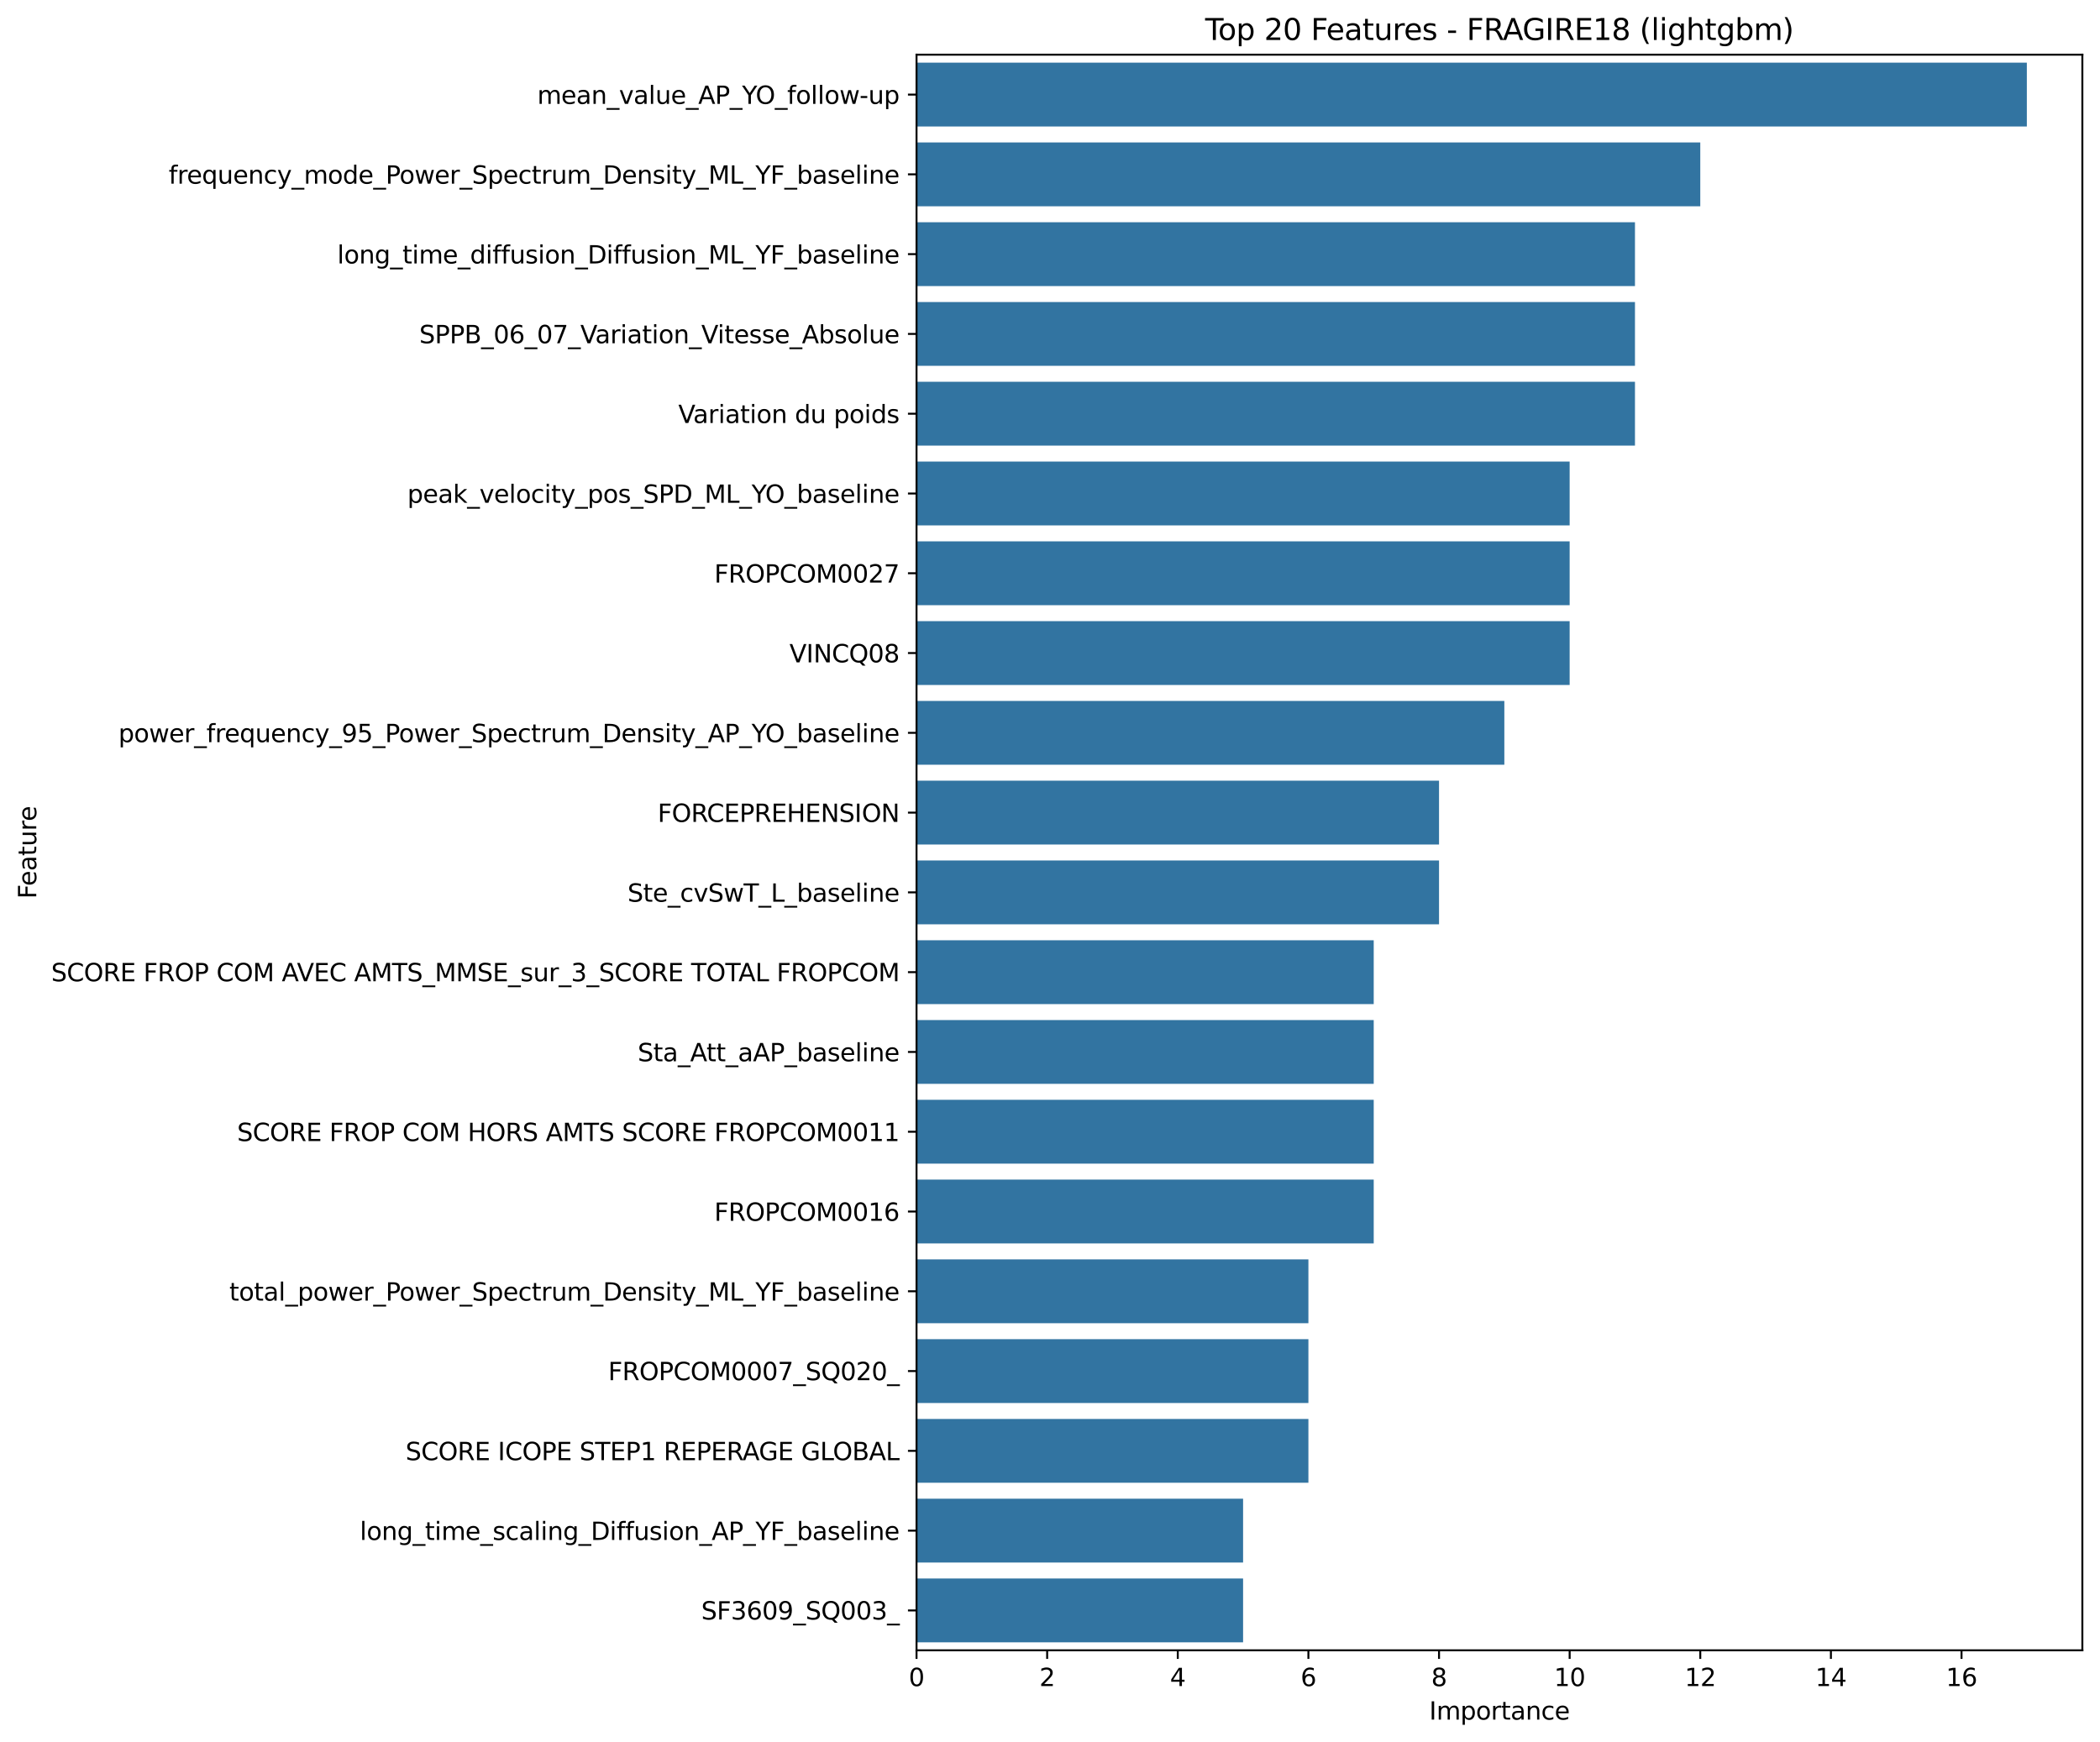 <?xml version="1.0" encoding="utf-8" standalone="no"?>
<!DOCTYPE svg PUBLIC "-//W3C//DTD SVG 1.1//EN"
  "http://www.w3.org/Graphics/SVG/1.1/DTD/svg11.dtd">
<svg xmlns:xlink="http://www.w3.org/1999/xlink" width="856.915pt" height="711.034pt" viewBox="0 0 856.915 711.034" xmlns="http://www.w3.org/2000/svg" version="1.1">
 <defs>
  <style type="text/css">*{stroke-linejoin: round; stroke-linecap: butt}</style>
 </defs>
 <g id="figure_1">
  <g id="patch_1">
   <path d="M 0 711.034 
L 856.915 711.034 
L 856.915 0 
L 0 0 
z
" style="fill: #ffffff"/>
  </g>
  <g id="axes_1">
   <g id="patch_2">
    <path d="M 373.995 673.478 
L 849.715 673.478 
L 849.715 22.318 
L 373.995 22.318 
z
" style="fill: #ffffff"/>
   </g>
   <g id="patch_3">
    <path d="M 373.995 25.574 
L 827.062 25.574 
L 827.062 51.62 
L 373.995 51.62 
z
" clip-path="url(#p95530b1a5e)" style="fill: #3274a1"/>
   </g>
   <g id="patch_4">
    <path d="M 373.995 58.132 
L 693.807 58.132 
L 693.807 84.178 
L 373.995 84.178 
z
" clip-path="url(#p95530b1a5e)" style="fill: #3274a1"/>
   </g>
   <g id="patch_5">
    <path d="M 373.995 90.69 
L 667.156 90.69 
L 667.156 116.736 
L 373.995 116.736 
z
" clip-path="url(#p95530b1a5e)" style="fill: #3274a1"/>
   </g>
   <g id="patch_6">
    <path d="M 373.995 123.248 
L 667.156 123.248 
L 667.156 149.294 
L 373.995 149.294 
z
" clip-path="url(#p95530b1a5e)" style="fill: #3274a1"/>
   </g>
   <g id="patch_7">
    <path d="M 373.995 155.806 
L 667.156 155.806 
L 667.156 181.852 
L 373.995 181.852 
z
" clip-path="url(#p95530b1a5e)" style="fill: #3274a1"/>
   </g>
   <g id="patch_8">
    <path d="M 373.995 188.364 
L 640.505 188.364 
L 640.505 214.41 
L 373.995 214.41 
z
" clip-path="url(#p95530b1a5e)" style="fill: #3274a1"/>
   </g>
   <g id="patch_9">
    <path d="M 373.995 220.922 
L 640.505 220.922 
L 640.505 246.968 
L 373.995 246.968 
z
" clip-path="url(#p95530b1a5e)" style="fill: #3274a1"/>
   </g>
   <g id="patch_10">
    <path d="M 373.995 253.48 
L 640.505 253.48 
L 640.505 279.526 
L 373.995 279.526 
z
" clip-path="url(#p95530b1a5e)" style="fill: #3274a1"/>
   </g>
   <g id="patch_11">
    <path d="M 373.995 286.038 
L 613.854 286.038 
L 613.854 312.084 
L 373.995 312.084 
z
" clip-path="url(#p95530b1a5e)" style="fill: #3274a1"/>
   </g>
   <g id="patch_12">
    <path d="M 373.995 318.596 
L 587.203 318.596 
L 587.203 344.642 
L 373.995 344.642 
z
" clip-path="url(#p95530b1a5e)" style="fill: #3274a1"/>
   </g>
   <g id="patch_13">
    <path d="M 373.995 351.154 
L 587.203 351.154 
L 587.203 377.2 
L 373.995 377.2 
z
" clip-path="url(#p95530b1a5e)" style="fill: #3274a1"/>
   </g>
   <g id="patch_14">
    <path d="M 373.995 383.712 
L 560.552 383.712 
L 560.552 409.758 
L 373.995 409.758 
z
" clip-path="url(#p95530b1a5e)" style="fill: #3274a1"/>
   </g>
   <g id="patch_15">
    <path d="M 373.995 416.27 
L 560.552 416.27 
L 560.552 442.316 
L 373.995 442.316 
z
" clip-path="url(#p95530b1a5e)" style="fill: #3274a1"/>
   </g>
   <g id="patch_16">
    <path d="M 373.995 448.828 
L 560.552 448.828 
L 560.552 474.874 
L 373.995 474.874 
z
" clip-path="url(#p95530b1a5e)" style="fill: #3274a1"/>
   </g>
   <g id="patch_17">
    <path d="M 373.995 481.386 
L 560.552 481.386 
L 560.552 507.432 
L 373.995 507.432 
z
" clip-path="url(#p95530b1a5e)" style="fill: #3274a1"/>
   </g>
   <g id="patch_18">
    <path d="M 373.995 513.944 
L 533.901 513.944 
L 533.901 539.99 
L 373.995 539.99 
z
" clip-path="url(#p95530b1a5e)" style="fill: #3274a1"/>
   </g>
   <g id="patch_19">
    <path d="M 373.995 546.502 
L 533.901 546.502 
L 533.901 572.548 
L 373.995 572.548 
z
" clip-path="url(#p95530b1a5e)" style="fill: #3274a1"/>
   </g>
   <g id="patch_20">
    <path d="M 373.995 579.06 
L 533.901 579.06 
L 533.901 605.106 
L 373.995 605.106 
z
" clip-path="url(#p95530b1a5e)" style="fill: #3274a1"/>
   </g>
   <g id="patch_21">
    <path d="M 373.995 611.618 
L 507.25 611.618 
L 507.25 637.664 
L 373.995 637.664 
z
" clip-path="url(#p95530b1a5e)" style="fill: #3274a1"/>
   </g>
   <g id="patch_22">
    <path d="M 373.995 644.176 
L 507.25 644.176 
L 507.25 670.222 
L 373.995 670.222 
z
" clip-path="url(#p95530b1a5e)" style="fill: #3274a1"/>
   </g>
   <g id="matplotlib.axis_1">
    <g id="xtick_1">
     <g id="line2d_1">
      <defs>
       <path id="m4c39cf26cc" d="M 0 0 
L 0 3.5 
" style="stroke: #000000; stroke-width: 0.8"/>
      </defs>
      <g>
       <use xlink:href="#m4c39cf26cc" x="373.995" y="673.478" style="stroke: #000000; stroke-width: 0.8"/>
      </g>
     </g>
     <g id="text_1">
      <!-- 0 -->
      <g transform="translate(370.814 688.077) scale(0.1 -0.1)">
       <defs>
        <path id="DejaVuSans-30" d="M 2034 4250 
Q 1547 4250 1301 3770 
Q 1056 3291 1056 2328 
Q 1056 1369 1301 889 
Q 1547 409 2034 409 
Q 2525 409 2770 889 
Q 3016 1369 3016 2328 
Q 3016 3291 2770 3770 
Q 2525 4250 2034 4250 
z
M 2034 4750 
Q 2819 4750 3233 4129 
Q 3647 3509 3647 2328 
Q 3647 1150 3233 529 
Q 2819 -91 2034 -91 
Q 1250 -91 836 529 
Q 422 1150 422 2328 
Q 422 3509 836 4129 
Q 1250 4750 2034 4750 
z
" transform="scale(0.016)"/>
       </defs>
       <use xlink:href="#DejaVuSans-30"/>
      </g>
     </g>
    </g>
    <g id="xtick_2">
     <g id="line2d_2">
      <g>
       <use xlink:href="#m4c39cf26cc" x="427.297" y="673.478" style="stroke: #000000; stroke-width: 0.8"/>
      </g>
     </g>
     <g id="text_2">
      <!-- 2 -->
      <g transform="translate(424.116 688.077) scale(0.1 -0.1)">
       <defs>
        <path id="DejaVuSans-32" d="M 1228 531 
L 3431 531 
L 3431 0 
L 469 0 
L 469 531 
Q 828 903 1448 1529 
Q 2069 2156 2228 2338 
Q 2531 2678 2651 2914 
Q 2772 3150 2772 3378 
Q 2772 3750 2511 3984 
Q 2250 4219 1831 4219 
Q 1534 4219 1204 4116 
Q 875 4013 500 3803 
L 500 4441 
Q 881 4594 1212 4672 
Q 1544 4750 1819 4750 
Q 2544 4750 2975 4387 
Q 3406 4025 3406 3419 
Q 3406 3131 3298 2873 
Q 3191 2616 2906 2266 
Q 2828 2175 2409 1742 
Q 1991 1309 1228 531 
z
" transform="scale(0.016)"/>
       </defs>
       <use xlink:href="#DejaVuSans-32"/>
      </g>
     </g>
    </g>
    <g id="xtick_3">
     <g id="line2d_3">
      <g>
       <use xlink:href="#m4c39cf26cc" x="480.599" y="673.478" style="stroke: #000000; stroke-width: 0.8"/>
      </g>
     </g>
     <g id="text_3">
      <!-- 4 -->
      <g transform="translate(477.418 688.077) scale(0.1 -0.1)">
       <defs>
        <path id="DejaVuSans-34" d="M 2419 4116 
L 825 1625 
L 2419 1625 
L 2419 4116 
z
M 2253 4666 
L 3047 4666 
L 3047 1625 
L 3713 1625 
L 3713 1100 
L 3047 1100 
L 3047 0 
L 2419 0 
L 2419 1100 
L 313 1100 
L 313 1709 
L 2253 4666 
z
" transform="scale(0.016)"/>
       </defs>
       <use xlink:href="#DejaVuSans-34"/>
      </g>
     </g>
    </g>
    <g id="xtick_4">
     <g id="line2d_4">
      <g>
       <use xlink:href="#m4c39cf26cc" x="533.901" y="673.478" style="stroke: #000000; stroke-width: 0.8"/>
      </g>
     </g>
     <g id="text_4">
      <!-- 6 -->
      <g transform="translate(530.72 688.077) scale(0.1 -0.1)">
       <defs>
        <path id="DejaVuSans-36" d="M 2113 2584 
Q 1688 2584 1439 2293 
Q 1191 2003 1191 1497 
Q 1191 994 1439 701 
Q 1688 409 2113 409 
Q 2538 409 2786 701 
Q 3034 994 3034 1497 
Q 3034 2003 2786 2293 
Q 2538 2584 2113 2584 
z
M 3366 4563 
L 3366 3988 
Q 3128 4100 2886 4159 
Q 2644 4219 2406 4219 
Q 1781 4219 1451 3797 
Q 1122 3375 1075 2522 
Q 1259 2794 1537 2939 
Q 1816 3084 2150 3084 
Q 2853 3084 3261 2657 
Q 3669 2231 3669 1497 
Q 3669 778 3244 343 
Q 2819 -91 2113 -91 
Q 1303 -91 875 529 
Q 447 1150 447 2328 
Q 447 3434 972 4092 
Q 1497 4750 2381 4750 
Q 2619 4750 2861 4703 
Q 3103 4656 3366 4563 
z
" transform="scale(0.016)"/>
       </defs>
       <use xlink:href="#DejaVuSans-36"/>
      </g>
     </g>
    </g>
    <g id="xtick_5">
     <g id="line2d_5">
      <g>
       <use xlink:href="#m4c39cf26cc" x="587.203" y="673.478" style="stroke: #000000; stroke-width: 0.8"/>
      </g>
     </g>
     <g id="text_5">
      <!-- 8 -->
      <g transform="translate(584.022 688.077) scale(0.1 -0.1)">
       <defs>
        <path id="DejaVuSans-38" d="M 2034 2216 
Q 1584 2216 1326 1975 
Q 1069 1734 1069 1313 
Q 1069 891 1326 650 
Q 1584 409 2034 409 
Q 2484 409 2743 651 
Q 3003 894 3003 1313 
Q 3003 1734 2745 1975 
Q 2488 2216 2034 2216 
z
M 1403 2484 
Q 997 2584 770 2862 
Q 544 3141 544 3541 
Q 544 4100 942 4425 
Q 1341 4750 2034 4750 
Q 2731 4750 3128 4425 
Q 3525 4100 3525 3541 
Q 3525 3141 3298 2862 
Q 3072 2584 2669 2484 
Q 3125 2378 3379 2068 
Q 3634 1759 3634 1313 
Q 3634 634 3220 271 
Q 2806 -91 2034 -91 
Q 1263 -91 848 271 
Q 434 634 434 1313 
Q 434 1759 690 2068 
Q 947 2378 1403 2484 
z
M 1172 3481 
Q 1172 3119 1398 2916 
Q 1625 2713 2034 2713 
Q 2441 2713 2670 2916 
Q 2900 3119 2900 3481 
Q 2900 3844 2670 4047 
Q 2441 4250 2034 4250 
Q 1625 4250 1398 4047 
Q 1172 3844 1172 3481 
z
" transform="scale(0.016)"/>
       </defs>
       <use xlink:href="#DejaVuSans-38"/>
      </g>
     </g>
    </g>
    <g id="xtick_6">
     <g id="line2d_6">
      <g>
       <use xlink:href="#m4c39cf26cc" x="640.505" y="673.478" style="stroke: #000000; stroke-width: 0.8"/>
      </g>
     </g>
     <g id="text_6">
      <!-- 10 -->
      <g transform="translate(634.143 688.077) scale(0.1 -0.1)">
       <defs>
        <path id="DejaVuSans-31" d="M 794 531 
L 1825 531 
L 1825 4091 
L 703 3866 
L 703 4441 
L 1819 4666 
L 2450 4666 
L 2450 531 
L 3481 531 
L 3481 0 
L 794 0 
L 794 531 
z
" transform="scale(0.016)"/>
       </defs>
       <use xlink:href="#DejaVuSans-31"/>
       <use xlink:href="#DejaVuSans-30" transform="translate(63.623 0)"/>
      </g>
     </g>
    </g>
    <g id="xtick_7">
     <g id="line2d_7">
      <g>
       <use xlink:href="#m4c39cf26cc" x="693.807" y="673.478" style="stroke: #000000; stroke-width: 0.8"/>
      </g>
     </g>
     <g id="text_7">
      <!-- 12 -->
      <g transform="translate(687.445 688.077) scale(0.1 -0.1)">
       <use xlink:href="#DejaVuSans-31"/>
       <use xlink:href="#DejaVuSans-32" transform="translate(63.623 0)"/>
      </g>
     </g>
    </g>
    <g id="xtick_8">
     <g id="line2d_8">
      <g>
       <use xlink:href="#m4c39cf26cc" x="747.109" y="673.478" style="stroke: #000000; stroke-width: 0.8"/>
      </g>
     </g>
     <g id="text_8">
      <!-- 14 -->
      <g transform="translate(740.747 688.077) scale(0.1 -0.1)">
       <use xlink:href="#DejaVuSans-31"/>
       <use xlink:href="#DejaVuSans-34" transform="translate(63.623 0)"/>
      </g>
     </g>
    </g>
    <g id="xtick_9">
     <g id="line2d_9">
      <g>
       <use xlink:href="#m4c39cf26cc" x="800.411" y="673.478" style="stroke: #000000; stroke-width: 0.8"/>
      </g>
     </g>
     <g id="text_9">
      <!-- 16 -->
      <g transform="translate(794.048 688.077) scale(0.1 -0.1)">
       <use xlink:href="#DejaVuSans-31"/>
       <use xlink:href="#DejaVuSans-36" transform="translate(63.623 0)"/>
      </g>
     </g>
    </g>
    <g id="text_10">
     <!-- Importance -->
     <g transform="translate(583.202 701.755) scale(0.1 -0.1)">
      <defs>
       <path id="DejaVuSans-49" d="M 628 4666 
L 1259 4666 
L 1259 0 
L 628 0 
L 628 4666 
z
" transform="scale(0.016)"/>
       <path id="DejaVuSans-6d" d="M 3328 2828 
Q 3544 3216 3844 3400 
Q 4144 3584 4550 3584 
Q 5097 3584 5394 3201 
Q 5691 2819 5691 2113 
L 5691 0 
L 5113 0 
L 5113 2094 
Q 5113 2597 4934 2840 
Q 4756 3084 4391 3084 
Q 3944 3084 3684 2787 
Q 3425 2491 3425 1978 
L 3425 0 
L 2847 0 
L 2847 2094 
Q 2847 2600 2669 2842 
Q 2491 3084 2119 3084 
Q 1678 3084 1418 2786 
Q 1159 2488 1159 1978 
L 1159 0 
L 581 0 
L 581 3500 
L 1159 3500 
L 1159 2956 
Q 1356 3278 1631 3431 
Q 1906 3584 2284 3584 
Q 2666 3584 2933 3390 
Q 3200 3197 3328 2828 
z
" transform="scale(0.016)"/>
       <path id="DejaVuSans-70" d="M 1159 525 
L 1159 -1331 
L 581 -1331 
L 581 3500 
L 1159 3500 
L 1159 2969 
Q 1341 3281 1617 3432 
Q 1894 3584 2278 3584 
Q 2916 3584 3314 3078 
Q 3713 2572 3713 1747 
Q 3713 922 3314 415 
Q 2916 -91 2278 -91 
Q 1894 -91 1617 61 
Q 1341 213 1159 525 
z
M 3116 1747 
Q 3116 2381 2855 2742 
Q 2594 3103 2138 3103 
Q 1681 3103 1420 2742 
Q 1159 2381 1159 1747 
Q 1159 1113 1420 752 
Q 1681 391 2138 391 
Q 2594 391 2855 752 
Q 3116 1113 3116 1747 
z
" transform="scale(0.016)"/>
       <path id="DejaVuSans-6f" d="M 1959 3097 
Q 1497 3097 1228 2736 
Q 959 2375 959 1747 
Q 959 1119 1226 758 
Q 1494 397 1959 397 
Q 2419 397 2687 759 
Q 2956 1122 2956 1747 
Q 2956 2369 2687 2733 
Q 2419 3097 1959 3097 
z
M 1959 3584 
Q 2709 3584 3137 3096 
Q 3566 2609 3566 1747 
Q 3566 888 3137 398 
Q 2709 -91 1959 -91 
Q 1206 -91 779 398 
Q 353 888 353 1747 
Q 353 2609 779 3096 
Q 1206 3584 1959 3584 
z
" transform="scale(0.016)"/>
       <path id="DejaVuSans-72" d="M 2631 2963 
Q 2534 3019 2420 3045 
Q 2306 3072 2169 3072 
Q 1681 3072 1420 2755 
Q 1159 2438 1159 1844 
L 1159 0 
L 581 0 
L 581 3500 
L 1159 3500 
L 1159 2956 
Q 1341 3275 1631 3429 
Q 1922 3584 2338 3584 
Q 2397 3584 2469 3576 
Q 2541 3569 2628 3553 
L 2631 2963 
z
" transform="scale(0.016)"/>
       <path id="DejaVuSans-74" d="M 1172 4494 
L 1172 3500 
L 2356 3500 
L 2356 3053 
L 1172 3053 
L 1172 1153 
Q 1172 725 1289 603 
Q 1406 481 1766 481 
L 2356 481 
L 2356 0 
L 1766 0 
Q 1100 0 847 248 
Q 594 497 594 1153 
L 594 3053 
L 172 3053 
L 172 3500 
L 594 3500 
L 594 4494 
L 1172 4494 
z
" transform="scale(0.016)"/>
       <path id="DejaVuSans-61" d="M 2194 1759 
Q 1497 1759 1228 1600 
Q 959 1441 959 1056 
Q 959 750 1161 570 
Q 1363 391 1709 391 
Q 2188 391 2477 730 
Q 2766 1069 2766 1631 
L 2766 1759 
L 2194 1759 
z
M 3341 1997 
L 3341 0 
L 2766 0 
L 2766 531 
Q 2569 213 2275 61 
Q 1981 -91 1556 -91 
Q 1019 -91 701 211 
Q 384 513 384 1019 
Q 384 1609 779 1909 
Q 1175 2209 1959 2209 
L 2766 2209 
L 2766 2266 
Q 2766 2663 2505 2880 
Q 2244 3097 1772 3097 
Q 1472 3097 1187 3025 
Q 903 2953 641 2809 
L 641 3341 
Q 956 3463 1253 3523 
Q 1550 3584 1831 3584 
Q 2591 3584 2966 3190 
Q 3341 2797 3341 1997 
z
" transform="scale(0.016)"/>
       <path id="DejaVuSans-6e" d="M 3513 2113 
L 3513 0 
L 2938 0 
L 2938 2094 
Q 2938 2591 2744 2837 
Q 2550 3084 2163 3084 
Q 1697 3084 1428 2787 
Q 1159 2491 1159 1978 
L 1159 0 
L 581 0 
L 581 3500 
L 1159 3500 
L 1159 2956 
Q 1366 3272 1645 3428 
Q 1925 3584 2291 3584 
Q 2894 3584 3203 3211 
Q 3513 2838 3513 2113 
z
" transform="scale(0.016)"/>
       <path id="DejaVuSans-63" d="M 3122 3366 
L 3122 2828 
Q 2878 2963 2633 3030 
Q 2388 3097 2138 3097 
Q 1578 3097 1268 2742 
Q 959 2388 959 1747 
Q 959 1106 1268 751 
Q 1578 397 2138 397 
Q 2388 397 2633 464 
Q 2878 531 3122 666 
L 3122 134 
Q 2881 22 2623 -34 
Q 2366 -91 2075 -91 
Q 1284 -91 818 406 
Q 353 903 353 1747 
Q 353 2603 823 3093 
Q 1294 3584 2113 3584 
Q 2378 3584 2631 3529 
Q 2884 3475 3122 3366 
z
" transform="scale(0.016)"/>
       <path id="DejaVuSans-65" d="M 3597 1894 
L 3597 1613 
L 953 1613 
Q 991 1019 1311 708 
Q 1631 397 2203 397 
Q 2534 397 2845 478 
Q 3156 559 3463 722 
L 3463 178 
Q 3153 47 2828 -22 
Q 2503 -91 2169 -91 
Q 1331 -91 842 396 
Q 353 884 353 1716 
Q 353 2575 817 3079 
Q 1281 3584 2069 3584 
Q 2775 3584 3186 3129 
Q 3597 2675 3597 1894 
z
M 3022 2063 
Q 3016 2534 2758 2815 
Q 2500 3097 2075 3097 
Q 1594 3097 1305 2825 
Q 1016 2553 972 2059 
L 3022 2063 
z
" transform="scale(0.016)"/>
      </defs>
      <use xlink:href="#DejaVuSans-49"/>
      <use xlink:href="#DejaVuSans-6d" transform="translate(29.492 0)"/>
      <use xlink:href="#DejaVuSans-70" transform="translate(126.904 0)"/>
      <use xlink:href="#DejaVuSans-6f" transform="translate(190.381 0)"/>
      <use xlink:href="#DejaVuSans-72" transform="translate(251.562 0)"/>
      <use xlink:href="#DejaVuSans-74" transform="translate(292.676 0)"/>
      <use xlink:href="#DejaVuSans-61" transform="translate(331.885 0)"/>
      <use xlink:href="#DejaVuSans-6e" transform="translate(393.164 0)"/>
      <use xlink:href="#DejaVuSans-63" transform="translate(456.543 0)"/>
      <use xlink:href="#DejaVuSans-65" transform="translate(511.523 0)"/>
     </g>
    </g>
   </g>
   <g id="matplotlib.axis_2">
    <g id="ytick_1">
     <g id="line2d_10">
      <defs>
       <path id="mc5775ebcea" d="M 0 0 
L -3.5 0 
" style="stroke: #000000; stroke-width: 0.8"/>
      </defs>
      <g>
       <use xlink:href="#mc5775ebcea" x="373.995" y="38.597" style="stroke: #000000; stroke-width: 0.8"/>
      </g>
     </g>
     <g id="text_11">
      <!-- mean_value_AP_YO_follow-up -->
      <g transform="translate(219.234 42.396) scale(0.1 -0.1)">
       <defs>
        <path id="DejaVuSans-5f" d="M 3263 -1063 
L 3263 -1509 
L -63 -1509 
L -63 -1063 
L 3263 -1063 
z
" transform="scale(0.016)"/>
        <path id="DejaVuSans-76" d="M 191 3500 
L 800 3500 
L 1894 563 
L 2988 3500 
L 3597 3500 
L 2284 0 
L 1503 0 
L 191 3500 
z
" transform="scale(0.016)"/>
        <path id="DejaVuSans-6c" d="M 603 4863 
L 1178 4863 
L 1178 0 
L 603 0 
L 603 4863 
z
" transform="scale(0.016)"/>
        <path id="DejaVuSans-75" d="M 544 1381 
L 544 3500 
L 1119 3500 
L 1119 1403 
Q 1119 906 1312 657 
Q 1506 409 1894 409 
Q 2359 409 2629 706 
Q 2900 1003 2900 1516 
L 2900 3500 
L 3475 3500 
L 3475 0 
L 2900 0 
L 2900 538 
Q 2691 219 2414 64 
Q 2138 -91 1772 -91 
Q 1169 -91 856 284 
Q 544 659 544 1381 
z
M 1991 3584 
L 1991 3584 
z
" transform="scale(0.016)"/>
        <path id="DejaVuSans-41" d="M 2188 4044 
L 1331 1722 
L 3047 1722 
L 2188 4044 
z
M 1831 4666 
L 2547 4666 
L 4325 0 
L 3669 0 
L 3244 1197 
L 1141 1197 
L 716 0 
L 50 0 
L 1831 4666 
z
" transform="scale(0.016)"/>
        <path id="DejaVuSans-50" d="M 1259 4147 
L 1259 2394 
L 2053 2394 
Q 2494 2394 2734 2622 
Q 2975 2850 2975 3272 
Q 2975 3691 2734 3919 
Q 2494 4147 2053 4147 
L 1259 4147 
z
M 628 4666 
L 2053 4666 
Q 2838 4666 3239 4311 
Q 3641 3956 3641 3272 
Q 3641 2581 3239 2228 
Q 2838 1875 2053 1875 
L 1259 1875 
L 1259 0 
L 628 0 
L 628 4666 
z
" transform="scale(0.016)"/>
        <path id="DejaVuSans-59" d="M -13 4666 
L 666 4666 
L 1959 2747 
L 3244 4666 
L 3922 4666 
L 2272 2222 
L 2272 0 
L 1638 0 
L 1638 2222 
L -13 4666 
z
" transform="scale(0.016)"/>
        <path id="DejaVuSans-4f" d="M 2522 4238 
Q 1834 4238 1429 3725 
Q 1025 3213 1025 2328 
Q 1025 1447 1429 934 
Q 1834 422 2522 422 
Q 3209 422 3611 934 
Q 4013 1447 4013 2328 
Q 4013 3213 3611 3725 
Q 3209 4238 2522 4238 
z
M 2522 4750 
Q 3503 4750 4090 4092 
Q 4678 3434 4678 2328 
Q 4678 1225 4090 567 
Q 3503 -91 2522 -91 
Q 1538 -91 948 565 
Q 359 1222 359 2328 
Q 359 3434 948 4092 
Q 1538 4750 2522 4750 
z
" transform="scale(0.016)"/>
        <path id="DejaVuSans-66" d="M 2375 4863 
L 2375 4384 
L 1825 4384 
Q 1516 4384 1395 4259 
Q 1275 4134 1275 3809 
L 1275 3500 
L 2222 3500 
L 2222 3053 
L 1275 3053 
L 1275 0 
L 697 0 
L 697 3053 
L 147 3053 
L 147 3500 
L 697 3500 
L 697 3744 
Q 697 4328 969 4595 
Q 1241 4863 1831 4863 
L 2375 4863 
z
" transform="scale(0.016)"/>
        <path id="DejaVuSans-77" d="M 269 3500 
L 844 3500 
L 1563 769 
L 2278 3500 
L 2956 3500 
L 3675 769 
L 4391 3500 
L 4966 3500 
L 4050 0 
L 3372 0 
L 2619 2869 
L 1863 0 
L 1184 0 
L 269 3500 
z
" transform="scale(0.016)"/>
        <path id="DejaVuSans-2d" d="M 313 2009 
L 1997 2009 
L 1997 1497 
L 313 1497 
L 313 2009 
z
" transform="scale(0.016)"/>
       </defs>
       <use xlink:href="#DejaVuSans-6d"/>
       <use xlink:href="#DejaVuSans-65" transform="translate(97.412 0)"/>
       <use xlink:href="#DejaVuSans-61" transform="translate(158.936 0)"/>
       <use xlink:href="#DejaVuSans-6e" transform="translate(220.215 0)"/>
       <use xlink:href="#DejaVuSans-5f" transform="translate(283.594 0)"/>
       <use xlink:href="#DejaVuSans-76" transform="translate(333.594 0)"/>
       <use xlink:href="#DejaVuSans-61" transform="translate(392.773 0)"/>
       <use xlink:href="#DejaVuSans-6c" transform="translate(454.053 0)"/>
       <use xlink:href="#DejaVuSans-75" transform="translate(481.836 0)"/>
       <use xlink:href="#DejaVuSans-65" transform="translate(545.215 0)"/>
       <use xlink:href="#DejaVuSans-5f" transform="translate(606.738 0)"/>
       <use xlink:href="#DejaVuSans-41" transform="translate(656.738 0)"/>
       <use xlink:href="#DejaVuSans-50" transform="translate(725.146 0)"/>
       <use xlink:href="#DejaVuSans-5f" transform="translate(785.449 0)"/>
       <use xlink:href="#DejaVuSans-59" transform="translate(835.449 0)"/>
       <use xlink:href="#DejaVuSans-4f" transform="translate(891.033 0)"/>
       <use xlink:href="#DejaVuSans-5f" transform="translate(969.744 0)"/>
       <use xlink:href="#DejaVuSans-66" transform="translate(1019.744 0)"/>
       <use xlink:href="#DejaVuSans-6f" transform="translate(1054.949 0)"/>
       <use xlink:href="#DejaVuSans-6c" transform="translate(1116.131 0)"/>
       <use xlink:href="#DejaVuSans-6c" transform="translate(1143.914 0)"/>
       <use xlink:href="#DejaVuSans-6f" transform="translate(1171.697 0)"/>
       <use xlink:href="#DejaVuSans-77" transform="translate(1232.879 0)"/>
       <use xlink:href="#DejaVuSans-2d" transform="translate(1314.666 0)"/>
       <use xlink:href="#DejaVuSans-75" transform="translate(1350.75 0)"/>
       <use xlink:href="#DejaVuSans-70" transform="translate(1414.129 0)"/>
      </g>
     </g>
    </g>
    <g id="ytick_2">
     <g id="line2d_11">
      <g>
       <use xlink:href="#mc5775ebcea" x="373.995" y="71.155" style="stroke: #000000; stroke-width: 0.8"/>
      </g>
     </g>
     <g id="text_12">
      <!-- frequency_mode_Power_Spectrum_Density_ML_YF_baseline -->
      <g transform="translate(68.833 74.954) scale(0.1 -0.1)">
       <defs>
        <path id="DejaVuSans-71" d="M 947 1747 
Q 947 1113 1208 752 
Q 1469 391 1925 391 
Q 2381 391 2643 752 
Q 2906 1113 2906 1747 
Q 2906 2381 2643 2742 
Q 2381 3103 1925 3103 
Q 1469 3103 1208 2742 
Q 947 2381 947 1747 
z
M 2906 525 
Q 2725 213 2448 61 
Q 2172 -91 1784 -91 
Q 1150 -91 751 415 
Q 353 922 353 1747 
Q 353 2572 751 3078 
Q 1150 3584 1784 3584 
Q 2172 3584 2448 3432 
Q 2725 3281 2906 2969 
L 2906 3500 
L 3481 3500 
L 3481 -1331 
L 2906 -1331 
L 2906 525 
z
" transform="scale(0.016)"/>
        <path id="DejaVuSans-79" d="M 2059 -325 
Q 1816 -950 1584 -1140 
Q 1353 -1331 966 -1331 
L 506 -1331 
L 506 -850 
L 844 -850 
Q 1081 -850 1212 -737 
Q 1344 -625 1503 -206 
L 1606 56 
L 191 3500 
L 800 3500 
L 1894 763 
L 2988 3500 
L 3597 3500 
L 2059 -325 
z
" transform="scale(0.016)"/>
        <path id="DejaVuSans-64" d="M 2906 2969 
L 2906 4863 
L 3481 4863 
L 3481 0 
L 2906 0 
L 2906 525 
Q 2725 213 2448 61 
Q 2172 -91 1784 -91 
Q 1150 -91 751 415 
Q 353 922 353 1747 
Q 353 2572 751 3078 
Q 1150 3584 1784 3584 
Q 2172 3584 2448 3432 
Q 2725 3281 2906 2969 
z
M 947 1747 
Q 947 1113 1208 752 
Q 1469 391 1925 391 
Q 2381 391 2643 752 
Q 2906 1113 2906 1747 
Q 2906 2381 2643 2742 
Q 2381 3103 1925 3103 
Q 1469 3103 1208 2742 
Q 947 2381 947 1747 
z
" transform="scale(0.016)"/>
        <path id="DejaVuSans-53" d="M 3425 4513 
L 3425 3897 
Q 3066 4069 2747 4153 
Q 2428 4238 2131 4238 
Q 1616 4238 1336 4038 
Q 1056 3838 1056 3469 
Q 1056 3159 1242 3001 
Q 1428 2844 1947 2747 
L 2328 2669 
Q 3034 2534 3370 2195 
Q 3706 1856 3706 1288 
Q 3706 609 3251 259 
Q 2797 -91 1919 -91 
Q 1588 -91 1214 -16 
Q 841 59 441 206 
L 441 856 
Q 825 641 1194 531 
Q 1563 422 1919 422 
Q 2459 422 2753 634 
Q 3047 847 3047 1241 
Q 3047 1584 2836 1778 
Q 2625 1972 2144 2069 
L 1759 2144 
Q 1053 2284 737 2584 
Q 422 2884 422 3419 
Q 422 4038 858 4394 
Q 1294 4750 2059 4750 
Q 2388 4750 2728 4690 
Q 3069 4631 3425 4513 
z
" transform="scale(0.016)"/>
        <path id="DejaVuSans-44" d="M 1259 4147 
L 1259 519 
L 2022 519 
Q 2988 519 3436 956 
Q 3884 1394 3884 2338 
Q 3884 3275 3436 3711 
Q 2988 4147 2022 4147 
L 1259 4147 
z
M 628 4666 
L 1925 4666 
Q 3281 4666 3915 4102 
Q 4550 3538 4550 2338 
Q 4550 1131 3912 565 
Q 3275 0 1925 0 
L 628 0 
L 628 4666 
z
" transform="scale(0.016)"/>
        <path id="DejaVuSans-73" d="M 2834 3397 
L 2834 2853 
Q 2591 2978 2328 3040 
Q 2066 3103 1784 3103 
Q 1356 3103 1142 2972 
Q 928 2841 928 2578 
Q 928 2378 1081 2264 
Q 1234 2150 1697 2047 
L 1894 2003 
Q 2506 1872 2764 1633 
Q 3022 1394 3022 966 
Q 3022 478 2636 193 
Q 2250 -91 1575 -91 
Q 1294 -91 989 -36 
Q 684 19 347 128 
L 347 722 
Q 666 556 975 473 
Q 1284 391 1588 391 
Q 1994 391 2212 530 
Q 2431 669 2431 922 
Q 2431 1156 2273 1281 
Q 2116 1406 1581 1522 
L 1381 1569 
Q 847 1681 609 1914 
Q 372 2147 372 2553 
Q 372 3047 722 3315 
Q 1072 3584 1716 3584 
Q 2034 3584 2315 3537 
Q 2597 3491 2834 3397 
z
" transform="scale(0.016)"/>
        <path id="DejaVuSans-69" d="M 603 3500 
L 1178 3500 
L 1178 0 
L 603 0 
L 603 3500 
z
M 603 4863 
L 1178 4863 
L 1178 4134 
L 603 4134 
L 603 4863 
z
" transform="scale(0.016)"/>
        <path id="DejaVuSans-4d" d="M 628 4666 
L 1569 4666 
L 2759 1491 
L 3956 4666 
L 4897 4666 
L 4897 0 
L 4281 0 
L 4281 4097 
L 3078 897 
L 2444 897 
L 1241 4097 
L 1241 0 
L 628 0 
L 628 4666 
z
" transform="scale(0.016)"/>
        <path id="DejaVuSans-4c" d="M 628 4666 
L 1259 4666 
L 1259 531 
L 3531 531 
L 3531 0 
L 628 0 
L 628 4666 
z
" transform="scale(0.016)"/>
        <path id="DejaVuSans-46" d="M 628 4666 
L 3309 4666 
L 3309 4134 
L 1259 4134 
L 1259 2759 
L 3109 2759 
L 3109 2228 
L 1259 2228 
L 1259 0 
L 628 0 
L 628 4666 
z
" transform="scale(0.016)"/>
        <path id="DejaVuSans-62" d="M 3116 1747 
Q 3116 2381 2855 2742 
Q 2594 3103 2138 3103 
Q 1681 3103 1420 2742 
Q 1159 2381 1159 1747 
Q 1159 1113 1420 752 
Q 1681 391 2138 391 
Q 2594 391 2855 752 
Q 3116 1113 3116 1747 
z
M 1159 2969 
Q 1341 3281 1617 3432 
Q 1894 3584 2278 3584 
Q 2916 3584 3314 3078 
Q 3713 2572 3713 1747 
Q 3713 922 3314 415 
Q 2916 -91 2278 -91 
Q 1894 -91 1617 61 
Q 1341 213 1159 525 
L 1159 0 
L 581 0 
L 581 4863 
L 1159 4863 
L 1159 2969 
z
" transform="scale(0.016)"/>
       </defs>
       <use xlink:href="#DejaVuSans-66"/>
       <use xlink:href="#DejaVuSans-72" transform="translate(35.205 0)"/>
       <use xlink:href="#DejaVuSans-65" transform="translate(74.068 0)"/>
       <use xlink:href="#DejaVuSans-71" transform="translate(135.592 0)"/>
       <use xlink:href="#DejaVuSans-75" transform="translate(199.068 0)"/>
       <use xlink:href="#DejaVuSans-65" transform="translate(262.447 0)"/>
       <use xlink:href="#DejaVuSans-6e" transform="translate(323.971 0)"/>
       <use xlink:href="#DejaVuSans-63" transform="translate(387.35 0)"/>
       <use xlink:href="#DejaVuSans-79" transform="translate(442.33 0)"/>
       <use xlink:href="#DejaVuSans-5f" transform="translate(501.51 0)"/>
       <use xlink:href="#DejaVuSans-6d" transform="translate(551.51 0)"/>
       <use xlink:href="#DejaVuSans-6f" transform="translate(648.922 0)"/>
       <use xlink:href="#DejaVuSans-64" transform="translate(710.104 0)"/>
       <use xlink:href="#DejaVuSans-65" transform="translate(773.58 0)"/>
       <use xlink:href="#DejaVuSans-5f" transform="translate(835.104 0)"/>
       <use xlink:href="#DejaVuSans-50" transform="translate(885.104 0)"/>
       <use xlink:href="#DejaVuSans-6f" transform="translate(941.781 0)"/>
       <use xlink:href="#DejaVuSans-77" transform="translate(1002.963 0)"/>
       <use xlink:href="#DejaVuSans-65" transform="translate(1084.75 0)"/>
       <use xlink:href="#DejaVuSans-72" transform="translate(1146.273 0)"/>
       <use xlink:href="#DejaVuSans-5f" transform="translate(1187.387 0)"/>
       <use xlink:href="#DejaVuSans-53" transform="translate(1237.387 0)"/>
       <use xlink:href="#DejaVuSans-70" transform="translate(1300.863 0)"/>
       <use xlink:href="#DejaVuSans-65" transform="translate(1364.34 0)"/>
       <use xlink:href="#DejaVuSans-63" transform="translate(1425.863 0)"/>
       <use xlink:href="#DejaVuSans-74" transform="translate(1480.844 0)"/>
       <use xlink:href="#DejaVuSans-72" transform="translate(1520.053 0)"/>
       <use xlink:href="#DejaVuSans-75" transform="translate(1561.166 0)"/>
       <use xlink:href="#DejaVuSans-6d" transform="translate(1624.545 0)"/>
       <use xlink:href="#DejaVuSans-5f" transform="translate(1721.957 0)"/>
       <use xlink:href="#DejaVuSans-44" transform="translate(1771.957 0)"/>
       <use xlink:href="#DejaVuSans-65" transform="translate(1848.959 0)"/>
       <use xlink:href="#DejaVuSans-6e" transform="translate(1910.482 0)"/>
       <use xlink:href="#DejaVuSans-73" transform="translate(1973.861 0)"/>
       <use xlink:href="#DejaVuSans-69" transform="translate(2025.961 0)"/>
       <use xlink:href="#DejaVuSans-74" transform="translate(2053.744 0)"/>
       <use xlink:href="#DejaVuSans-79" transform="translate(2092.953 0)"/>
       <use xlink:href="#DejaVuSans-5f" transform="translate(2152.133 0)"/>
       <use xlink:href="#DejaVuSans-4d" transform="translate(2202.133 0)"/>
       <use xlink:href="#DejaVuSans-4c" transform="translate(2288.412 0)"/>
       <use xlink:href="#DejaVuSans-5f" transform="translate(2344.125 0)"/>
       <use xlink:href="#DejaVuSans-59" transform="translate(2394.125 0)"/>
       <use xlink:href="#DejaVuSans-46" transform="translate(2455.209 0)"/>
       <use xlink:href="#DejaVuSans-5f" transform="translate(2512.729 0)"/>
       <use xlink:href="#DejaVuSans-62" transform="translate(2562.729 0)"/>
       <use xlink:href="#DejaVuSans-61" transform="translate(2626.205 0)"/>
       <use xlink:href="#DejaVuSans-73" transform="translate(2687.484 0)"/>
       <use xlink:href="#DejaVuSans-65" transform="translate(2739.584 0)"/>
       <use xlink:href="#DejaVuSans-6c" transform="translate(2801.107 0)"/>
       <use xlink:href="#DejaVuSans-69" transform="translate(2828.891 0)"/>
       <use xlink:href="#DejaVuSans-6e" transform="translate(2856.674 0)"/>
       <use xlink:href="#DejaVuSans-65" transform="translate(2920.053 0)"/>
      </g>
     </g>
    </g>
    <g id="ytick_3">
     <g id="line2d_12">
      <g>
       <use xlink:href="#mc5775ebcea" x="373.995" y="103.713" style="stroke: #000000; stroke-width: 0.8"/>
      </g>
     </g>
     <g id="text_13">
      <!-- long_time_diffusion_Diffusion_ML_YF_baseline -->
      <g transform="translate(137.627 107.512) scale(0.1 -0.1)">
       <defs>
        <path id="DejaVuSans-67" d="M 2906 1791 
Q 2906 2416 2648 2759 
Q 2391 3103 1925 3103 
Q 1463 3103 1205 2759 
Q 947 2416 947 1791 
Q 947 1169 1205 825 
Q 1463 481 1925 481 
Q 2391 481 2648 825 
Q 2906 1169 2906 1791 
z
M 3481 434 
Q 3481 -459 3084 -895 
Q 2688 -1331 1869 -1331 
Q 1566 -1331 1297 -1286 
Q 1028 -1241 775 -1147 
L 775 -588 
Q 1028 -725 1275 -790 
Q 1522 -856 1778 -856 
Q 2344 -856 2625 -561 
Q 2906 -266 2906 331 
L 2906 616 
Q 2728 306 2450 153 
Q 2172 0 1784 0 
Q 1141 0 747 490 
Q 353 981 353 1791 
Q 353 2603 747 3093 
Q 1141 3584 1784 3584 
Q 2172 3584 2450 3431 
Q 2728 3278 2906 2969 
L 2906 3500 
L 3481 3500 
L 3481 434 
z
" transform="scale(0.016)"/>
       </defs>
       <use xlink:href="#DejaVuSans-6c"/>
       <use xlink:href="#DejaVuSans-6f" transform="translate(27.783 0)"/>
       <use xlink:href="#DejaVuSans-6e" transform="translate(88.965 0)"/>
       <use xlink:href="#DejaVuSans-67" transform="translate(152.344 0)"/>
       <use xlink:href="#DejaVuSans-5f" transform="translate(215.82 0)"/>
       <use xlink:href="#DejaVuSans-74" transform="translate(265.82 0)"/>
       <use xlink:href="#DejaVuSans-69" transform="translate(305.029 0)"/>
       <use xlink:href="#DejaVuSans-6d" transform="translate(332.812 0)"/>
       <use xlink:href="#DejaVuSans-65" transform="translate(430.225 0)"/>
       <use xlink:href="#DejaVuSans-5f" transform="translate(491.748 0)"/>
       <use xlink:href="#DejaVuSans-64" transform="translate(541.748 0)"/>
       <use xlink:href="#DejaVuSans-69" transform="translate(605.225 0)"/>
       <use xlink:href="#DejaVuSans-66" transform="translate(633.008 0)"/>
       <use xlink:href="#DejaVuSans-66" transform="translate(668.213 0)"/>
       <use xlink:href="#DejaVuSans-75" transform="translate(703.418 0)"/>
       <use xlink:href="#DejaVuSans-73" transform="translate(766.797 0)"/>
       <use xlink:href="#DejaVuSans-69" transform="translate(818.896 0)"/>
       <use xlink:href="#DejaVuSans-6f" transform="translate(846.68 0)"/>
       <use xlink:href="#DejaVuSans-6e" transform="translate(907.861 0)"/>
       <use xlink:href="#DejaVuSans-5f" transform="translate(971.24 0)"/>
       <use xlink:href="#DejaVuSans-44" transform="translate(1021.24 0)"/>
       <use xlink:href="#DejaVuSans-69" transform="translate(1098.242 0)"/>
       <use xlink:href="#DejaVuSans-66" transform="translate(1126.025 0)"/>
       <use xlink:href="#DejaVuSans-66" transform="translate(1161.23 0)"/>
       <use xlink:href="#DejaVuSans-75" transform="translate(1196.436 0)"/>
       <use xlink:href="#DejaVuSans-73" transform="translate(1259.814 0)"/>
       <use xlink:href="#DejaVuSans-69" transform="translate(1311.914 0)"/>
       <use xlink:href="#DejaVuSans-6f" transform="translate(1339.697 0)"/>
       <use xlink:href="#DejaVuSans-6e" transform="translate(1400.879 0)"/>
       <use xlink:href="#DejaVuSans-5f" transform="translate(1464.258 0)"/>
       <use xlink:href="#DejaVuSans-4d" transform="translate(1514.258 0)"/>
       <use xlink:href="#DejaVuSans-4c" transform="translate(1600.537 0)"/>
       <use xlink:href="#DejaVuSans-5f" transform="translate(1656.25 0)"/>
       <use xlink:href="#DejaVuSans-59" transform="translate(1706.25 0)"/>
       <use xlink:href="#DejaVuSans-46" transform="translate(1767.334 0)"/>
       <use xlink:href="#DejaVuSans-5f" transform="translate(1824.854 0)"/>
       <use xlink:href="#DejaVuSans-62" transform="translate(1874.854 0)"/>
       <use xlink:href="#DejaVuSans-61" transform="translate(1938.33 0)"/>
       <use xlink:href="#DejaVuSans-73" transform="translate(1999.609 0)"/>
       <use xlink:href="#DejaVuSans-65" transform="translate(2051.709 0)"/>
       <use xlink:href="#DejaVuSans-6c" transform="translate(2113.232 0)"/>
       <use xlink:href="#DejaVuSans-69" transform="translate(2141.016 0)"/>
       <use xlink:href="#DejaVuSans-6e" transform="translate(2168.799 0)"/>
       <use xlink:href="#DejaVuSans-65" transform="translate(2232.178 0)"/>
      </g>
     </g>
    </g>
    <g id="ytick_4">
     <g id="line2d_13">
      <g>
       <use xlink:href="#mc5775ebcea" x="373.995" y="136.271" style="stroke: #000000; stroke-width: 0.8"/>
      </g>
     </g>
     <g id="text_14">
      <!-- SPPB_06_07_Variation_Vitesse_Absolue -->
      <g transform="translate(171.086 140.07) scale(0.1 -0.1)">
       <defs>
        <path id="DejaVuSans-42" d="M 1259 2228 
L 1259 519 
L 2272 519 
Q 2781 519 3026 730 
Q 3272 941 3272 1375 
Q 3272 1813 3026 2020 
Q 2781 2228 2272 2228 
L 1259 2228 
z
M 1259 4147 
L 1259 2741 
L 2194 2741 
Q 2656 2741 2882 2914 
Q 3109 3088 3109 3444 
Q 3109 3797 2882 3972 
Q 2656 4147 2194 4147 
L 1259 4147 
z
M 628 4666 
L 2241 4666 
Q 2963 4666 3353 4366 
Q 3744 4066 3744 3513 
Q 3744 3084 3544 2831 
Q 3344 2578 2956 2516 
Q 3422 2416 3680 2098 
Q 3938 1781 3938 1306 
Q 3938 681 3513 340 
Q 3088 0 2303 0 
L 628 0 
L 628 4666 
z
" transform="scale(0.016)"/>
        <path id="DejaVuSans-37" d="M 525 4666 
L 3525 4666 
L 3525 4397 
L 1831 0 
L 1172 0 
L 2766 4134 
L 525 4134 
L 525 4666 
z
" transform="scale(0.016)"/>
        <path id="DejaVuSans-56" d="M 1831 0 
L 50 4666 
L 709 4666 
L 2188 738 
L 3669 4666 
L 4325 4666 
L 2547 0 
L 1831 0 
z
" transform="scale(0.016)"/>
       </defs>
       <use xlink:href="#DejaVuSans-53"/>
       <use xlink:href="#DejaVuSans-50" transform="translate(63.477 0)"/>
       <use xlink:href="#DejaVuSans-50" transform="translate(123.779 0)"/>
       <use xlink:href="#DejaVuSans-42" transform="translate(184.082 0)"/>
       <use xlink:href="#DejaVuSans-5f" transform="translate(252.686 0)"/>
       <use xlink:href="#DejaVuSans-30" transform="translate(302.686 0)"/>
       <use xlink:href="#DejaVuSans-36" transform="translate(366.309 0)"/>
       <use xlink:href="#DejaVuSans-5f" transform="translate(429.932 0)"/>
       <use xlink:href="#DejaVuSans-30" transform="translate(479.932 0)"/>
       <use xlink:href="#DejaVuSans-37" transform="translate(543.555 0)"/>
       <use xlink:href="#DejaVuSans-5f" transform="translate(607.178 0)"/>
       <use xlink:href="#DejaVuSans-56" transform="translate(657.178 0)"/>
       <use xlink:href="#DejaVuSans-61" transform="translate(717.836 0)"/>
       <use xlink:href="#DejaVuSans-72" transform="translate(779.115 0)"/>
       <use xlink:href="#DejaVuSans-69" transform="translate(820.229 0)"/>
       <use xlink:href="#DejaVuSans-61" transform="translate(848.012 0)"/>
       <use xlink:href="#DejaVuSans-74" transform="translate(909.291 0)"/>
       <use xlink:href="#DejaVuSans-69" transform="translate(948.5 0)"/>
       <use xlink:href="#DejaVuSans-6f" transform="translate(976.283 0)"/>
       <use xlink:href="#DejaVuSans-6e" transform="translate(1037.465 0)"/>
       <use xlink:href="#DejaVuSans-5f" transform="translate(1100.844 0)"/>
       <use xlink:href="#DejaVuSans-56" transform="translate(1150.844 0)"/>
       <use xlink:href="#DejaVuSans-69" transform="translate(1217.002 0)"/>
       <use xlink:href="#DejaVuSans-74" transform="translate(1244.785 0)"/>
       <use xlink:href="#DejaVuSans-65" transform="translate(1283.994 0)"/>
       <use xlink:href="#DejaVuSans-73" transform="translate(1345.518 0)"/>
       <use xlink:href="#DejaVuSans-73" transform="translate(1397.617 0)"/>
       <use xlink:href="#DejaVuSans-65" transform="translate(1449.717 0)"/>
       <use xlink:href="#DejaVuSans-5f" transform="translate(1511.24 0)"/>
       <use xlink:href="#DejaVuSans-41" transform="translate(1561.24 0)"/>
       <use xlink:href="#DejaVuSans-62" transform="translate(1629.648 0)"/>
       <use xlink:href="#DejaVuSans-73" transform="translate(1693.125 0)"/>
       <use xlink:href="#DejaVuSans-6f" transform="translate(1745.225 0)"/>
       <use xlink:href="#DejaVuSans-6c" transform="translate(1806.406 0)"/>
       <use xlink:href="#DejaVuSans-75" transform="translate(1834.189 0)"/>
       <use xlink:href="#DejaVuSans-65" transform="translate(1897.568 0)"/>
      </g>
     </g>
    </g>
    <g id="ytick_5">
     <g id="line2d_14">
      <g>
       <use xlink:href="#mc5775ebcea" x="373.995" y="168.829" style="stroke: #000000; stroke-width: 0.8"/>
      </g>
     </g>
     <g id="text_15">
      <!-- Variation du poids -->
      <g transform="translate(276.784 172.628) scale(0.1 -0.1)">
       <defs>
        <path id="DejaVuSans-20" transform="scale(0.016)"/>
       </defs>
       <use xlink:href="#DejaVuSans-56"/>
       <use xlink:href="#DejaVuSans-61" transform="translate(60.658 0)"/>
       <use xlink:href="#DejaVuSans-72" transform="translate(121.938 0)"/>
       <use xlink:href="#DejaVuSans-69" transform="translate(163.051 0)"/>
       <use xlink:href="#DejaVuSans-61" transform="translate(190.834 0)"/>
       <use xlink:href="#DejaVuSans-74" transform="translate(252.113 0)"/>
       <use xlink:href="#DejaVuSans-69" transform="translate(291.322 0)"/>
       <use xlink:href="#DejaVuSans-6f" transform="translate(319.105 0)"/>
       <use xlink:href="#DejaVuSans-6e" transform="translate(380.287 0)"/>
       <use xlink:href="#DejaVuSans-20" transform="translate(443.666 0)"/>
       <use xlink:href="#DejaVuSans-64" transform="translate(475.453 0)"/>
       <use xlink:href="#DejaVuSans-75" transform="translate(538.93 0)"/>
       <use xlink:href="#DejaVuSans-20" transform="translate(602.309 0)"/>
       <use xlink:href="#DejaVuSans-70" transform="translate(634.096 0)"/>
       <use xlink:href="#DejaVuSans-6f" transform="translate(697.572 0)"/>
       <use xlink:href="#DejaVuSans-69" transform="translate(758.754 0)"/>
       <use xlink:href="#DejaVuSans-64" transform="translate(786.537 0)"/>
       <use xlink:href="#DejaVuSans-73" transform="translate(850.014 0)"/>
      </g>
     </g>
    </g>
    <g id="ytick_6">
     <g id="line2d_15">
      <g>
       <use xlink:href="#mc5775ebcea" x="373.995" y="201.387" style="stroke: #000000; stroke-width: 0.8"/>
      </g>
     </g>
     <g id="text_16">
      <!-- peak_velocity_pos_SPD_ML_YO_baseline -->
      <g transform="translate(166.22 205.186) scale(0.1 -0.1)">
       <defs>
        <path id="DejaVuSans-6b" d="M 581 4863 
L 1159 4863 
L 1159 1991 
L 2875 3500 
L 3609 3500 
L 1753 1863 
L 3688 0 
L 2938 0 
L 1159 1709 
L 1159 0 
L 581 0 
L 581 4863 
z
" transform="scale(0.016)"/>
       </defs>
       <use xlink:href="#DejaVuSans-70"/>
       <use xlink:href="#DejaVuSans-65" transform="translate(63.477 0)"/>
       <use xlink:href="#DejaVuSans-61" transform="translate(125 0)"/>
       <use xlink:href="#DejaVuSans-6b" transform="translate(186.279 0)"/>
       <use xlink:href="#DejaVuSans-5f" transform="translate(244.189 0)"/>
       <use xlink:href="#DejaVuSans-76" transform="translate(294.189 0)"/>
       <use xlink:href="#DejaVuSans-65" transform="translate(353.369 0)"/>
       <use xlink:href="#DejaVuSans-6c" transform="translate(414.893 0)"/>
       <use xlink:href="#DejaVuSans-6f" transform="translate(442.676 0)"/>
       <use xlink:href="#DejaVuSans-63" transform="translate(503.857 0)"/>
       <use xlink:href="#DejaVuSans-69" transform="translate(558.838 0)"/>
       <use xlink:href="#DejaVuSans-74" transform="translate(586.621 0)"/>
       <use xlink:href="#DejaVuSans-79" transform="translate(625.83 0)"/>
       <use xlink:href="#DejaVuSans-5f" transform="translate(685.01 0)"/>
       <use xlink:href="#DejaVuSans-70" transform="translate(735.01 0)"/>
       <use xlink:href="#DejaVuSans-6f" transform="translate(798.486 0)"/>
       <use xlink:href="#DejaVuSans-73" transform="translate(859.668 0)"/>
       <use xlink:href="#DejaVuSans-5f" transform="translate(911.768 0)"/>
       <use xlink:href="#DejaVuSans-53" transform="translate(961.768 0)"/>
       <use xlink:href="#DejaVuSans-50" transform="translate(1025.244 0)"/>
       <use xlink:href="#DejaVuSans-44" transform="translate(1085.547 0)"/>
       <use xlink:href="#DejaVuSans-5f" transform="translate(1162.549 0)"/>
       <use xlink:href="#DejaVuSans-4d" transform="translate(1212.549 0)"/>
       <use xlink:href="#DejaVuSans-4c" transform="translate(1298.828 0)"/>
       <use xlink:href="#DejaVuSans-5f" transform="translate(1354.541 0)"/>
       <use xlink:href="#DejaVuSans-59" transform="translate(1404.541 0)"/>
       <use xlink:href="#DejaVuSans-4f" transform="translate(1460.125 0)"/>
       <use xlink:href="#DejaVuSans-5f" transform="translate(1538.836 0)"/>
       <use xlink:href="#DejaVuSans-62" transform="translate(1588.836 0)"/>
       <use xlink:href="#DejaVuSans-61" transform="translate(1652.312 0)"/>
       <use xlink:href="#DejaVuSans-73" transform="translate(1713.592 0)"/>
       <use xlink:href="#DejaVuSans-65" transform="translate(1765.691 0)"/>
       <use xlink:href="#DejaVuSans-6c" transform="translate(1827.215 0)"/>
       <use xlink:href="#DejaVuSans-69" transform="translate(1854.998 0)"/>
       <use xlink:href="#DejaVuSans-6e" transform="translate(1882.781 0)"/>
       <use xlink:href="#DejaVuSans-65" transform="translate(1946.16 0)"/>
      </g>
     </g>
    </g>
    <g id="ytick_7">
     <g id="line2d_16">
      <g>
       <use xlink:href="#mc5775ebcea" x="373.995" y="233.945" style="stroke: #000000; stroke-width: 0.8"/>
      </g>
     </g>
     <g id="text_17">
      <!-- FROPCOM0027 -->
      <g transform="translate(291.461 237.744) scale(0.1 -0.1)">
       <defs>
        <path id="DejaVuSans-52" d="M 2841 2188 
Q 3044 2119 3236 1894 
Q 3428 1669 3622 1275 
L 4263 0 
L 3584 0 
L 2988 1197 
Q 2756 1666 2539 1819 
Q 2322 1972 1947 1972 
L 1259 1972 
L 1259 0 
L 628 0 
L 628 4666 
L 2053 4666 
Q 2853 4666 3247 4331 
Q 3641 3997 3641 3322 
Q 3641 2881 3436 2590 
Q 3231 2300 2841 2188 
z
M 1259 4147 
L 1259 2491 
L 2053 2491 
Q 2509 2491 2742 2702 
Q 2975 2913 2975 3322 
Q 2975 3731 2742 3939 
Q 2509 4147 2053 4147 
L 1259 4147 
z
" transform="scale(0.016)"/>
        <path id="DejaVuSans-43" d="M 4122 4306 
L 4122 3641 
Q 3803 3938 3442 4084 
Q 3081 4231 2675 4231 
Q 1875 4231 1450 3742 
Q 1025 3253 1025 2328 
Q 1025 1406 1450 917 
Q 1875 428 2675 428 
Q 3081 428 3442 575 
Q 3803 722 4122 1019 
L 4122 359 
Q 3791 134 3420 21 
Q 3050 -91 2638 -91 
Q 1578 -91 968 557 
Q 359 1206 359 2328 
Q 359 3453 968 4101 
Q 1578 4750 2638 4750 
Q 3056 4750 3426 4639 
Q 3797 4528 4122 4306 
z
" transform="scale(0.016)"/>
       </defs>
       <use xlink:href="#DejaVuSans-46"/>
       <use xlink:href="#DejaVuSans-52" transform="translate(57.52 0)"/>
       <use xlink:href="#DejaVuSans-4f" transform="translate(127.002 0)"/>
       <use xlink:href="#DejaVuSans-50" transform="translate(205.713 0)"/>
       <use xlink:href="#DejaVuSans-43" transform="translate(266.016 0)"/>
       <use xlink:href="#DejaVuSans-4f" transform="translate(335.84 0)"/>
       <use xlink:href="#DejaVuSans-4d" transform="translate(414.551 0)"/>
       <use xlink:href="#DejaVuSans-30" transform="translate(500.83 0)"/>
       <use xlink:href="#DejaVuSans-30" transform="translate(564.453 0)"/>
       <use xlink:href="#DejaVuSans-32" transform="translate(628.076 0)"/>
       <use xlink:href="#DejaVuSans-37" transform="translate(691.699 0)"/>
      </g>
     </g>
    </g>
    <g id="ytick_8">
     <g id="line2d_17">
      <g>
       <use xlink:href="#mc5775ebcea" x="373.995" y="266.503" style="stroke: #000000; stroke-width: 0.8"/>
      </g>
     </g>
     <g id="text_18">
      <!-- VINCQ08 -->
      <g transform="translate(322.144 270.302) scale(0.1 -0.1)">
       <defs>
        <path id="DejaVuSans-4e" d="M 628 4666 
L 1478 4666 
L 3547 763 
L 3547 4666 
L 4159 4666 
L 4159 0 
L 3309 0 
L 1241 3903 
L 1241 0 
L 628 0 
L 628 4666 
z
" transform="scale(0.016)"/>
        <path id="DejaVuSans-51" d="M 2522 4238 
Q 1834 4238 1429 3725 
Q 1025 3213 1025 2328 
Q 1025 1447 1429 934 
Q 1834 422 2522 422 
Q 3209 422 3611 934 
Q 4013 1447 4013 2328 
Q 4013 3213 3611 3725 
Q 3209 4238 2522 4238 
z
M 3406 84 
L 4238 -825 
L 3475 -825 
L 2784 -78 
Q 2681 -84 2626 -87 
Q 2572 -91 2522 -91 
Q 1538 -91 948 567 
Q 359 1225 359 2328 
Q 359 3434 948 4092 
Q 1538 4750 2522 4750 
Q 3503 4750 4090 4092 
Q 4678 3434 4678 2328 
Q 4678 1516 4351 937 
Q 4025 359 3406 84 
z
" transform="scale(0.016)"/>
       </defs>
       <use xlink:href="#DejaVuSans-56"/>
       <use xlink:href="#DejaVuSans-49" transform="translate(68.408 0)"/>
       <use xlink:href="#DejaVuSans-4e" transform="translate(97.9 0)"/>
       <use xlink:href="#DejaVuSans-43" transform="translate(172.705 0)"/>
       <use xlink:href="#DejaVuSans-51" transform="translate(242.529 0)"/>
       <use xlink:href="#DejaVuSans-30" transform="translate(321.24 0)"/>
       <use xlink:href="#DejaVuSans-38" transform="translate(384.863 0)"/>
      </g>
     </g>
    </g>
    <g id="ytick_9">
     <g id="line2d_18">
      <g>
       <use xlink:href="#mc5775ebcea" x="373.995" y="299.061" style="stroke: #000000; stroke-width: 0.8"/>
      </g>
     </g>
     <g id="text_19">
      <!-- power_frequency_95_Power_Spectrum_Density_AP_YO_baseline -->
      <g transform="translate(48.319 302.86) scale(0.1 -0.1)">
       <defs>
        <path id="DejaVuSans-39" d="M 703 97 
L 703 672 
Q 941 559 1184 500 
Q 1428 441 1663 441 
Q 2288 441 2617 861 
Q 2947 1281 2994 2138 
Q 2813 1869 2534 1725 
Q 2256 1581 1919 1581 
Q 1219 1581 811 2004 
Q 403 2428 403 3163 
Q 403 3881 828 4315 
Q 1253 4750 1959 4750 
Q 2769 4750 3195 4129 
Q 3622 3509 3622 2328 
Q 3622 1225 3098 567 
Q 2575 -91 1691 -91 
Q 1453 -91 1209 -44 
Q 966 3 703 97 
z
M 1959 2075 
Q 2384 2075 2632 2365 
Q 2881 2656 2881 3163 
Q 2881 3666 2632 3958 
Q 2384 4250 1959 4250 
Q 1534 4250 1286 3958 
Q 1038 3666 1038 3163 
Q 1038 2656 1286 2365 
Q 1534 2075 1959 2075 
z
" transform="scale(0.016)"/>
        <path id="DejaVuSans-35" d="M 691 4666 
L 3169 4666 
L 3169 4134 
L 1269 4134 
L 1269 2991 
Q 1406 3038 1543 3061 
Q 1681 3084 1819 3084 
Q 2600 3084 3056 2656 
Q 3513 2228 3513 1497 
Q 3513 744 3044 326 
Q 2575 -91 1722 -91 
Q 1428 -91 1123 -41 
Q 819 9 494 109 
L 494 744 
Q 775 591 1075 516 
Q 1375 441 1709 441 
Q 2250 441 2565 725 
Q 2881 1009 2881 1497 
Q 2881 1984 2565 2268 
Q 2250 2553 1709 2553 
Q 1456 2553 1204 2497 
Q 953 2441 691 2322 
L 691 4666 
z
" transform="scale(0.016)"/>
       </defs>
       <use xlink:href="#DejaVuSans-70"/>
       <use xlink:href="#DejaVuSans-6f" transform="translate(63.477 0)"/>
       <use xlink:href="#DejaVuSans-77" transform="translate(124.658 0)"/>
       <use xlink:href="#DejaVuSans-65" transform="translate(206.445 0)"/>
       <use xlink:href="#DejaVuSans-72" transform="translate(267.969 0)"/>
       <use xlink:href="#DejaVuSans-5f" transform="translate(309.082 0)"/>
       <use xlink:href="#DejaVuSans-66" transform="translate(359.082 0)"/>
       <use xlink:href="#DejaVuSans-72" transform="translate(394.287 0)"/>
       <use xlink:href="#DejaVuSans-65" transform="translate(433.15 0)"/>
       <use xlink:href="#DejaVuSans-71" transform="translate(494.674 0)"/>
       <use xlink:href="#DejaVuSans-75" transform="translate(558.15 0)"/>
       <use xlink:href="#DejaVuSans-65" transform="translate(621.529 0)"/>
       <use xlink:href="#DejaVuSans-6e" transform="translate(683.053 0)"/>
       <use xlink:href="#DejaVuSans-63" transform="translate(746.432 0)"/>
       <use xlink:href="#DejaVuSans-79" transform="translate(801.412 0)"/>
       <use xlink:href="#DejaVuSans-5f" transform="translate(860.592 0)"/>
       <use xlink:href="#DejaVuSans-39" transform="translate(910.592 0)"/>
       <use xlink:href="#DejaVuSans-35" transform="translate(974.215 0)"/>
       <use xlink:href="#DejaVuSans-5f" transform="translate(1037.838 0)"/>
       <use xlink:href="#DejaVuSans-50" transform="translate(1087.838 0)"/>
       <use xlink:href="#DejaVuSans-6f" transform="translate(1144.516 0)"/>
       <use xlink:href="#DejaVuSans-77" transform="translate(1205.697 0)"/>
       <use xlink:href="#DejaVuSans-65" transform="translate(1287.484 0)"/>
       <use xlink:href="#DejaVuSans-72" transform="translate(1349.008 0)"/>
       <use xlink:href="#DejaVuSans-5f" transform="translate(1390.121 0)"/>
       <use xlink:href="#DejaVuSans-53" transform="translate(1440.121 0)"/>
       <use xlink:href="#DejaVuSans-70" transform="translate(1503.598 0)"/>
       <use xlink:href="#DejaVuSans-65" transform="translate(1567.074 0)"/>
       <use xlink:href="#DejaVuSans-63" transform="translate(1628.598 0)"/>
       <use xlink:href="#DejaVuSans-74" transform="translate(1683.578 0)"/>
       <use xlink:href="#DejaVuSans-72" transform="translate(1722.787 0)"/>
       <use xlink:href="#DejaVuSans-75" transform="translate(1763.9 0)"/>
       <use xlink:href="#DejaVuSans-6d" transform="translate(1827.279 0)"/>
       <use xlink:href="#DejaVuSans-5f" transform="translate(1924.691 0)"/>
       <use xlink:href="#DejaVuSans-44" transform="translate(1974.691 0)"/>
       <use xlink:href="#DejaVuSans-65" transform="translate(2051.693 0)"/>
       <use xlink:href="#DejaVuSans-6e" transform="translate(2113.217 0)"/>
       <use xlink:href="#DejaVuSans-73" transform="translate(2176.596 0)"/>
       <use xlink:href="#DejaVuSans-69" transform="translate(2228.695 0)"/>
       <use xlink:href="#DejaVuSans-74" transform="translate(2256.479 0)"/>
       <use xlink:href="#DejaVuSans-79" transform="translate(2295.688 0)"/>
       <use xlink:href="#DejaVuSans-5f" transform="translate(2354.867 0)"/>
       <use xlink:href="#DejaVuSans-41" transform="translate(2404.867 0)"/>
       <use xlink:href="#DejaVuSans-50" transform="translate(2473.275 0)"/>
       <use xlink:href="#DejaVuSans-5f" transform="translate(2533.578 0)"/>
       <use xlink:href="#DejaVuSans-59" transform="translate(2583.578 0)"/>
       <use xlink:href="#DejaVuSans-4f" transform="translate(2639.162 0)"/>
       <use xlink:href="#DejaVuSans-5f" transform="translate(2717.873 0)"/>
       <use xlink:href="#DejaVuSans-62" transform="translate(2767.873 0)"/>
       <use xlink:href="#DejaVuSans-61" transform="translate(2831.35 0)"/>
       <use xlink:href="#DejaVuSans-73" transform="translate(2892.629 0)"/>
       <use xlink:href="#DejaVuSans-65" transform="translate(2944.729 0)"/>
       <use xlink:href="#DejaVuSans-6c" transform="translate(3006.252 0)"/>
       <use xlink:href="#DejaVuSans-69" transform="translate(3034.035 0)"/>
       <use xlink:href="#DejaVuSans-6e" transform="translate(3061.818 0)"/>
       <use xlink:href="#DejaVuSans-65" transform="translate(3125.197 0)"/>
      </g>
     </g>
    </g>
    <g id="ytick_10">
     <g id="line2d_19">
      <g>
       <use xlink:href="#mc5775ebcea" x="373.995" y="331.619" style="stroke: #000000; stroke-width: 0.8"/>
      </g>
     </g>
     <g id="text_20">
      <!-- FORCEPREHENSION -->
      <g transform="translate(268.353 335.418) scale(0.1 -0.1)">
       <defs>
        <path id="DejaVuSans-45" d="M 628 4666 
L 3578 4666 
L 3578 4134 
L 1259 4134 
L 1259 2753 
L 3481 2753 
L 3481 2222 
L 1259 2222 
L 1259 531 
L 3634 531 
L 3634 0 
L 628 0 
L 628 4666 
z
" transform="scale(0.016)"/>
        <path id="DejaVuSans-48" d="M 628 4666 
L 1259 4666 
L 1259 2753 
L 3553 2753 
L 3553 4666 
L 4184 4666 
L 4184 0 
L 3553 0 
L 3553 2222 
L 1259 2222 
L 1259 0 
L 628 0 
L 628 4666 
z
" transform="scale(0.016)"/>
       </defs>
       <use xlink:href="#DejaVuSans-46"/>
       <use xlink:href="#DejaVuSans-4f" transform="translate(57.52 0)"/>
       <use xlink:href="#DejaVuSans-52" transform="translate(136.23 0)"/>
       <use xlink:href="#DejaVuSans-43" transform="translate(200.713 0)"/>
       <use xlink:href="#DejaVuSans-45" transform="translate(270.537 0)"/>
       <use xlink:href="#DejaVuSans-50" transform="translate(333.721 0)"/>
       <use xlink:href="#DejaVuSans-52" transform="translate(394.023 0)"/>
       <use xlink:href="#DejaVuSans-45" transform="translate(463.506 0)"/>
       <use xlink:href="#DejaVuSans-48" transform="translate(526.689 0)"/>
       <use xlink:href="#DejaVuSans-45" transform="translate(601.885 0)"/>
       <use xlink:href="#DejaVuSans-4e" transform="translate(665.068 0)"/>
       <use xlink:href="#DejaVuSans-53" transform="translate(739.873 0)"/>
       <use xlink:href="#DejaVuSans-49" transform="translate(803.35 0)"/>
       <use xlink:href="#DejaVuSans-4f" transform="translate(832.842 0)"/>
       <use xlink:href="#DejaVuSans-4e" transform="translate(911.553 0)"/>
      </g>
     </g>
    </g>
    <g id="ytick_11">
     <g id="line2d_20">
      <g>
       <use xlink:href="#mc5775ebcea" x="373.995" y="364.177" style="stroke: #000000; stroke-width: 0.8"/>
      </g>
     </g>
     <g id="text_21">
      <!-- Ste_cvSwT_L_baseline -->
      <g transform="translate(256.064 367.976) scale(0.1 -0.1)">
       <defs>
        <path id="DejaVuSans-54" d="M -19 4666 
L 3928 4666 
L 3928 4134 
L 2272 4134 
L 2272 0 
L 1638 0 
L 1638 4134 
L -19 4134 
L -19 4666 
z
" transform="scale(0.016)"/>
       </defs>
       <use xlink:href="#DejaVuSans-53"/>
       <use xlink:href="#DejaVuSans-74" transform="translate(63.477 0)"/>
       <use xlink:href="#DejaVuSans-65" transform="translate(102.686 0)"/>
       <use xlink:href="#DejaVuSans-5f" transform="translate(164.209 0)"/>
       <use xlink:href="#DejaVuSans-63" transform="translate(214.209 0)"/>
       <use xlink:href="#DejaVuSans-76" transform="translate(269.189 0)"/>
       <use xlink:href="#DejaVuSans-53" transform="translate(328.369 0)"/>
       <use xlink:href="#DejaVuSans-77" transform="translate(391.846 0)"/>
       <use xlink:href="#DejaVuSans-54" transform="translate(473.633 0)"/>
       <use xlink:href="#DejaVuSans-5f" transform="translate(534.717 0)"/>
       <use xlink:href="#DejaVuSans-4c" transform="translate(584.717 0)"/>
       <use xlink:href="#DejaVuSans-5f" transform="translate(640.43 0)"/>
       <use xlink:href="#DejaVuSans-62" transform="translate(690.43 0)"/>
       <use xlink:href="#DejaVuSans-61" transform="translate(753.906 0)"/>
       <use xlink:href="#DejaVuSans-73" transform="translate(815.186 0)"/>
       <use xlink:href="#DejaVuSans-65" transform="translate(867.285 0)"/>
       <use xlink:href="#DejaVuSans-6c" transform="translate(928.809 0)"/>
       <use xlink:href="#DejaVuSans-69" transform="translate(956.592 0)"/>
       <use xlink:href="#DejaVuSans-6e" transform="translate(984.375 0)"/>
       <use xlink:href="#DejaVuSans-65" transform="translate(1047.754 0)"/>
      </g>
     </g>
    </g>
    <g id="ytick_12">
     <g id="line2d_21">
      <g>
       <use xlink:href="#mc5775ebcea" x="373.995" y="396.735" style="stroke: #000000; stroke-width: 0.8"/>
      </g>
     </g>
     <g id="text_22">
      <!-- SCORE FROP COM AVEC AMTS_MMSE_sur_3_SCORE TOTAL FROPCOM -->
      <g transform="translate(20.878 400.446) scale(0.1 -0.1)">
       <defs>
        <path id="DejaVuSans-33" d="M 2597 2516 
Q 3050 2419 3304 2112 
Q 3559 1806 3559 1356 
Q 3559 666 3084 287 
Q 2609 -91 1734 -91 
Q 1441 -91 1130 -33 
Q 819 25 488 141 
L 488 750 
Q 750 597 1062 519 
Q 1375 441 1716 441 
Q 2309 441 2620 675 
Q 2931 909 2931 1356 
Q 2931 1769 2642 2001 
Q 2353 2234 1838 2234 
L 1294 2234 
L 1294 2753 
L 1863 2753 
Q 2328 2753 2575 2939 
Q 2822 3125 2822 3475 
Q 2822 3834 2567 4026 
Q 2313 4219 1838 4219 
Q 1578 4219 1281 4162 
Q 984 4106 628 3988 
L 628 4550 
Q 988 4650 1302 4700 
Q 1616 4750 1894 4750 
Q 2613 4750 3031 4423 
Q 3450 4097 3450 3541 
Q 3450 3153 3228 2886 
Q 3006 2619 2597 2516 
z
" transform="scale(0.016)"/>
       </defs>
       <use xlink:href="#DejaVuSans-53"/>
       <use xlink:href="#DejaVuSans-43" transform="translate(63.477 0)"/>
       <use xlink:href="#DejaVuSans-4f" transform="translate(133.301 0)"/>
       <use xlink:href="#DejaVuSans-52" transform="translate(212.012 0)"/>
       <use xlink:href="#DejaVuSans-45" transform="translate(281.494 0)"/>
       <use xlink:href="#DejaVuSans-20" transform="translate(344.678 0)"/>
       <use xlink:href="#DejaVuSans-46" transform="translate(376.465 0)"/>
       <use xlink:href="#DejaVuSans-52" transform="translate(433.984 0)"/>
       <use xlink:href="#DejaVuSans-4f" transform="translate(503.467 0)"/>
       <use xlink:href="#DejaVuSans-50" transform="translate(582.178 0)"/>
       <use xlink:href="#DejaVuSans-20" transform="translate(642.48 0)"/>
       <use xlink:href="#DejaVuSans-43" transform="translate(674.268 0)"/>
       <use xlink:href="#DejaVuSans-4f" transform="translate(744.092 0)"/>
       <use xlink:href="#DejaVuSans-4d" transform="translate(822.803 0)"/>
       <use xlink:href="#DejaVuSans-20" transform="translate(909.082 0)"/>
       <use xlink:href="#DejaVuSans-41" transform="translate(940.869 0)"/>
       <use xlink:href="#DejaVuSans-56" transform="translate(1002.902 0)"/>
       <use xlink:href="#DejaVuSans-45" transform="translate(1071.311 0)"/>
       <use xlink:href="#DejaVuSans-43" transform="translate(1134.494 0)"/>
       <use xlink:href="#DejaVuSans-20" transform="translate(1204.318 0)"/>
       <use xlink:href="#DejaVuSans-41" transform="translate(1236.105 0)"/>
       <use xlink:href="#DejaVuSans-4d" transform="translate(1304.514 0)"/>
       <use xlink:href="#DejaVuSans-54" transform="translate(1390.793 0)"/>
       <use xlink:href="#DejaVuSans-53" transform="translate(1451.877 0)"/>
       <use xlink:href="#DejaVuSans-5f" transform="translate(1515.354 0)"/>
       <use xlink:href="#DejaVuSans-4d" transform="translate(1565.354 0)"/>
       <use xlink:href="#DejaVuSans-4d" transform="translate(1651.633 0)"/>
       <use xlink:href="#DejaVuSans-53" transform="translate(1737.912 0)"/>
       <use xlink:href="#DejaVuSans-45" transform="translate(1801.389 0)"/>
       <use xlink:href="#DejaVuSans-5f" transform="translate(1864.572 0)"/>
       <use xlink:href="#DejaVuSans-73" transform="translate(1914.572 0)"/>
       <use xlink:href="#DejaVuSans-75" transform="translate(1966.672 0)"/>
       <use xlink:href="#DejaVuSans-72" transform="translate(2030.051 0)"/>
       <use xlink:href="#DejaVuSans-5f" transform="translate(2071.164 0)"/>
       <use xlink:href="#DejaVuSans-33" transform="translate(2121.164 0)"/>
       <use xlink:href="#DejaVuSans-5f" transform="translate(2184.787 0)"/>
       <use xlink:href="#DejaVuSans-53" transform="translate(2234.787 0)"/>
       <use xlink:href="#DejaVuSans-43" transform="translate(2298.264 0)"/>
       <use xlink:href="#DejaVuSans-4f" transform="translate(2368.088 0)"/>
       <use xlink:href="#DejaVuSans-52" transform="translate(2446.799 0)"/>
       <use xlink:href="#DejaVuSans-45" transform="translate(2516.281 0)"/>
       <use xlink:href="#DejaVuSans-20" transform="translate(2579.465 0)"/>
       <use xlink:href="#DejaVuSans-54" transform="translate(2611.252 0)"/>
       <use xlink:href="#DejaVuSans-4f" transform="translate(2672.336 0)"/>
       <use xlink:href="#DejaVuSans-54" transform="translate(2751.047 0)"/>
       <use xlink:href="#DejaVuSans-41" transform="translate(2804.381 0)"/>
       <use xlink:href="#DejaVuSans-4c" transform="translate(2872.789 0)"/>
       <use xlink:href="#DejaVuSans-20" transform="translate(2928.502 0)"/>
       <use xlink:href="#DejaVuSans-46" transform="translate(2960.289 0)"/>
       <use xlink:href="#DejaVuSans-52" transform="translate(3017.809 0)"/>
       <use xlink:href="#DejaVuSans-4f" transform="translate(3087.291 0)"/>
       <use xlink:href="#DejaVuSans-50" transform="translate(3166.002 0)"/>
       <use xlink:href="#DejaVuSans-43" transform="translate(3226.305 0)"/>
       <use xlink:href="#DejaVuSans-4f" transform="translate(3296.129 0)"/>
       <use xlink:href="#DejaVuSans-4d" transform="translate(3374.84 0)"/>
      </g>
     </g>
    </g>
    <g id="ytick_13">
     <g id="line2d_22">
      <g>
       <use xlink:href="#mc5775ebcea" x="373.995" y="429.293" style="stroke: #000000; stroke-width: 0.8"/>
      </g>
     </g>
     <g id="text_23">
      <!-- Sta_Att_aAP_baseline -->
      <g transform="translate(260.208 433.092) scale(0.1 -0.1)">
       <use xlink:href="#DejaVuSans-53"/>
       <use xlink:href="#DejaVuSans-74" transform="translate(63.477 0)"/>
       <use xlink:href="#DejaVuSans-61" transform="translate(102.686 0)"/>
       <use xlink:href="#DejaVuSans-5f" transform="translate(163.965 0)"/>
       <use xlink:href="#DejaVuSans-41" transform="translate(213.965 0)"/>
       <use xlink:href="#DejaVuSans-74" transform="translate(280.623 0)"/>
       <use xlink:href="#DejaVuSans-74" transform="translate(319.832 0)"/>
       <use xlink:href="#DejaVuSans-5f" transform="translate(359.041 0)"/>
       <use xlink:href="#DejaVuSans-61" transform="translate(409.041 0)"/>
       <use xlink:href="#DejaVuSans-41" transform="translate(470.32 0)"/>
       <use xlink:href="#DejaVuSans-50" transform="translate(538.729 0)"/>
       <use xlink:href="#DejaVuSans-5f" transform="translate(599.031 0)"/>
       <use xlink:href="#DejaVuSans-62" transform="translate(649.031 0)"/>
       <use xlink:href="#DejaVuSans-61" transform="translate(712.508 0)"/>
       <use xlink:href="#DejaVuSans-73" transform="translate(773.787 0)"/>
       <use xlink:href="#DejaVuSans-65" transform="translate(825.887 0)"/>
       <use xlink:href="#DejaVuSans-6c" transform="translate(887.41 0)"/>
       <use xlink:href="#DejaVuSans-69" transform="translate(915.193 0)"/>
       <use xlink:href="#DejaVuSans-6e" transform="translate(942.977 0)"/>
       <use xlink:href="#DejaVuSans-65" transform="translate(1006.355 0)"/>
      </g>
     </g>
    </g>
    <g id="ytick_14">
     <g id="line2d_23">
      <g>
       <use xlink:href="#mc5775ebcea" x="373.995" y="461.851" style="stroke: #000000; stroke-width: 0.8"/>
      </g>
     </g>
     <g id="text_24">
      <!-- SCORE FROP COM HORS AMTS SCORE FROPCOM0011 -->
      <g transform="translate(96.753 465.65) scale(0.1 -0.1)">
       <use xlink:href="#DejaVuSans-53"/>
       <use xlink:href="#DejaVuSans-43" transform="translate(63.477 0)"/>
       <use xlink:href="#DejaVuSans-4f" transform="translate(133.301 0)"/>
       <use xlink:href="#DejaVuSans-52" transform="translate(212.012 0)"/>
       <use xlink:href="#DejaVuSans-45" transform="translate(281.494 0)"/>
       <use xlink:href="#DejaVuSans-20" transform="translate(344.678 0)"/>
       <use xlink:href="#DejaVuSans-46" transform="translate(376.465 0)"/>
       <use xlink:href="#DejaVuSans-52" transform="translate(433.984 0)"/>
       <use xlink:href="#DejaVuSans-4f" transform="translate(503.467 0)"/>
       <use xlink:href="#DejaVuSans-50" transform="translate(582.178 0)"/>
       <use xlink:href="#DejaVuSans-20" transform="translate(642.48 0)"/>
       <use xlink:href="#DejaVuSans-43" transform="translate(674.268 0)"/>
       <use xlink:href="#DejaVuSans-4f" transform="translate(744.092 0)"/>
       <use xlink:href="#DejaVuSans-4d" transform="translate(822.803 0)"/>
       <use xlink:href="#DejaVuSans-20" transform="translate(909.082 0)"/>
       <use xlink:href="#DejaVuSans-48" transform="translate(940.869 0)"/>
       <use xlink:href="#DejaVuSans-4f" transform="translate(1016.064 0)"/>
       <use xlink:href="#DejaVuSans-52" transform="translate(1094.775 0)"/>
       <use xlink:href="#DejaVuSans-53" transform="translate(1164.258 0)"/>
       <use xlink:href="#DejaVuSans-20" transform="translate(1227.734 0)"/>
       <use xlink:href="#DejaVuSans-41" transform="translate(1259.521 0)"/>
       <use xlink:href="#DejaVuSans-4d" transform="translate(1327.93 0)"/>
       <use xlink:href="#DejaVuSans-54" transform="translate(1414.209 0)"/>
       <use xlink:href="#DejaVuSans-53" transform="translate(1475.293 0)"/>
       <use xlink:href="#DejaVuSans-20" transform="translate(1538.77 0)"/>
       <use xlink:href="#DejaVuSans-53" transform="translate(1570.557 0)"/>
       <use xlink:href="#DejaVuSans-43" transform="translate(1634.033 0)"/>
       <use xlink:href="#DejaVuSans-4f" transform="translate(1703.857 0)"/>
       <use xlink:href="#DejaVuSans-52" transform="translate(1782.568 0)"/>
       <use xlink:href="#DejaVuSans-45" transform="translate(1852.051 0)"/>
       <use xlink:href="#DejaVuSans-20" transform="translate(1915.234 0)"/>
       <use xlink:href="#DejaVuSans-46" transform="translate(1947.021 0)"/>
       <use xlink:href="#DejaVuSans-52" transform="translate(2004.541 0)"/>
       <use xlink:href="#DejaVuSans-4f" transform="translate(2074.023 0)"/>
       <use xlink:href="#DejaVuSans-50" transform="translate(2152.734 0)"/>
       <use xlink:href="#DejaVuSans-43" transform="translate(2213.037 0)"/>
       <use xlink:href="#DejaVuSans-4f" transform="translate(2282.861 0)"/>
       <use xlink:href="#DejaVuSans-4d" transform="translate(2361.572 0)"/>
       <use xlink:href="#DejaVuSans-30" transform="translate(2447.852 0)"/>
       <use xlink:href="#DejaVuSans-30" transform="translate(2511.475 0)"/>
       <use xlink:href="#DejaVuSans-31" transform="translate(2575.098 0)"/>
       <use xlink:href="#DejaVuSans-31" transform="translate(2638.721 0)"/>
      </g>
     </g>
    </g>
    <g id="ytick_15">
     <g id="line2d_24">
      <g>
       <use xlink:href="#mc5775ebcea" x="373.995" y="494.409" style="stroke: #000000; stroke-width: 0.8"/>
      </g>
     </g>
     <g id="text_25">
      <!-- FROPCOM0016 -->
      <g transform="translate(291.461 498.208) scale(0.1 -0.1)">
       <use xlink:href="#DejaVuSans-46"/>
       <use xlink:href="#DejaVuSans-52" transform="translate(57.52 0)"/>
       <use xlink:href="#DejaVuSans-4f" transform="translate(127.002 0)"/>
       <use xlink:href="#DejaVuSans-50" transform="translate(205.713 0)"/>
       <use xlink:href="#DejaVuSans-43" transform="translate(266.016 0)"/>
       <use xlink:href="#DejaVuSans-4f" transform="translate(335.84 0)"/>
       <use xlink:href="#DejaVuSans-4d" transform="translate(414.551 0)"/>
       <use xlink:href="#DejaVuSans-30" transform="translate(500.83 0)"/>
       <use xlink:href="#DejaVuSans-30" transform="translate(564.453 0)"/>
       <use xlink:href="#DejaVuSans-31" transform="translate(628.076 0)"/>
       <use xlink:href="#DejaVuSans-36" transform="translate(691.699 0)"/>
      </g>
     </g>
    </g>
    <g id="ytick_16">
     <g id="line2d_25">
      <g>
       <use xlink:href="#mc5775ebcea" x="373.995" y="526.967" style="stroke: #000000; stroke-width: 0.8"/>
      </g>
     </g>
     <g id="text_26">
      <!-- total_power_Power_Spectrum_Density_ML_YF_baseline -->
      <g transform="translate(93.572 530.766) scale(0.1 -0.1)">
       <use xlink:href="#DejaVuSans-74"/>
       <use xlink:href="#DejaVuSans-6f" transform="translate(39.209 0)"/>
       <use xlink:href="#DejaVuSans-74" transform="translate(100.391 0)"/>
       <use xlink:href="#DejaVuSans-61" transform="translate(139.6 0)"/>
       <use xlink:href="#DejaVuSans-6c" transform="translate(200.879 0)"/>
       <use xlink:href="#DejaVuSans-5f" transform="translate(228.662 0)"/>
       <use xlink:href="#DejaVuSans-70" transform="translate(278.662 0)"/>
       <use xlink:href="#DejaVuSans-6f" transform="translate(342.139 0)"/>
       <use xlink:href="#DejaVuSans-77" transform="translate(403.32 0)"/>
       <use xlink:href="#DejaVuSans-65" transform="translate(485.107 0)"/>
       <use xlink:href="#DejaVuSans-72" transform="translate(546.631 0)"/>
       <use xlink:href="#DejaVuSans-5f" transform="translate(587.744 0)"/>
       <use xlink:href="#DejaVuSans-50" transform="translate(637.744 0)"/>
       <use xlink:href="#DejaVuSans-6f" transform="translate(694.422 0)"/>
       <use xlink:href="#DejaVuSans-77" transform="translate(755.604 0)"/>
       <use xlink:href="#DejaVuSans-65" transform="translate(837.391 0)"/>
       <use xlink:href="#DejaVuSans-72" transform="translate(898.914 0)"/>
       <use xlink:href="#DejaVuSans-5f" transform="translate(940.027 0)"/>
       <use xlink:href="#DejaVuSans-53" transform="translate(990.027 0)"/>
       <use xlink:href="#DejaVuSans-70" transform="translate(1053.504 0)"/>
       <use xlink:href="#DejaVuSans-65" transform="translate(1116.98 0)"/>
       <use xlink:href="#DejaVuSans-63" transform="translate(1178.504 0)"/>
       <use xlink:href="#DejaVuSans-74" transform="translate(1233.484 0)"/>
       <use xlink:href="#DejaVuSans-72" transform="translate(1272.693 0)"/>
       <use xlink:href="#DejaVuSans-75" transform="translate(1313.807 0)"/>
       <use xlink:href="#DejaVuSans-6d" transform="translate(1377.186 0)"/>
       <use xlink:href="#DejaVuSans-5f" transform="translate(1474.598 0)"/>
       <use xlink:href="#DejaVuSans-44" transform="translate(1524.598 0)"/>
       <use xlink:href="#DejaVuSans-65" transform="translate(1601.6 0)"/>
       <use xlink:href="#DejaVuSans-6e" transform="translate(1663.123 0)"/>
       <use xlink:href="#DejaVuSans-73" transform="translate(1726.502 0)"/>
       <use xlink:href="#DejaVuSans-69" transform="translate(1778.602 0)"/>
       <use xlink:href="#DejaVuSans-74" transform="translate(1806.385 0)"/>
       <use xlink:href="#DejaVuSans-79" transform="translate(1845.594 0)"/>
       <use xlink:href="#DejaVuSans-5f" transform="translate(1904.773 0)"/>
       <use xlink:href="#DejaVuSans-4d" transform="translate(1954.773 0)"/>
       <use xlink:href="#DejaVuSans-4c" transform="translate(2041.053 0)"/>
       <use xlink:href="#DejaVuSans-5f" transform="translate(2096.766 0)"/>
       <use xlink:href="#DejaVuSans-59" transform="translate(2146.766 0)"/>
       <use xlink:href="#DejaVuSans-46" transform="translate(2207.85 0)"/>
       <use xlink:href="#DejaVuSans-5f" transform="translate(2265.369 0)"/>
       <use xlink:href="#DejaVuSans-62" transform="translate(2315.369 0)"/>
       <use xlink:href="#DejaVuSans-61" transform="translate(2378.846 0)"/>
       <use xlink:href="#DejaVuSans-73" transform="translate(2440.125 0)"/>
       <use xlink:href="#DejaVuSans-65" transform="translate(2492.225 0)"/>
       <use xlink:href="#DejaVuSans-6c" transform="translate(2553.748 0)"/>
       <use xlink:href="#DejaVuSans-69" transform="translate(2581.531 0)"/>
       <use xlink:href="#DejaVuSans-6e" transform="translate(2609.314 0)"/>
       <use xlink:href="#DejaVuSans-65" transform="translate(2672.693 0)"/>
      </g>
     </g>
    </g>
    <g id="ytick_17">
     <g id="line2d_26">
      <g>
       <use xlink:href="#mc5775ebcea" x="373.995" y="559.525" style="stroke: #000000; stroke-width: 0.8"/>
      </g>
     </g>
     <g id="text_27">
      <!-- FROPCOM0007_SQ020_ -->
      <g transform="translate(248.153 563.236) scale(0.1 -0.1)">
       <use xlink:href="#DejaVuSans-46"/>
       <use xlink:href="#DejaVuSans-52" transform="translate(57.52 0)"/>
       <use xlink:href="#DejaVuSans-4f" transform="translate(127.002 0)"/>
       <use xlink:href="#DejaVuSans-50" transform="translate(205.713 0)"/>
       <use xlink:href="#DejaVuSans-43" transform="translate(266.016 0)"/>
       <use xlink:href="#DejaVuSans-4f" transform="translate(335.84 0)"/>
       <use xlink:href="#DejaVuSans-4d" transform="translate(414.551 0)"/>
       <use xlink:href="#DejaVuSans-30" transform="translate(500.83 0)"/>
       <use xlink:href="#DejaVuSans-30" transform="translate(564.453 0)"/>
       <use xlink:href="#DejaVuSans-30" transform="translate(628.076 0)"/>
       <use xlink:href="#DejaVuSans-37" transform="translate(691.699 0)"/>
       <use xlink:href="#DejaVuSans-5f" transform="translate(755.322 0)"/>
       <use xlink:href="#DejaVuSans-53" transform="translate(805.322 0)"/>
       <use xlink:href="#DejaVuSans-51" transform="translate(868.799 0)"/>
       <use xlink:href="#DejaVuSans-30" transform="translate(947.51 0)"/>
       <use xlink:href="#DejaVuSans-32" transform="translate(1011.133 0)"/>
       <use xlink:href="#DejaVuSans-30" transform="translate(1074.756 0)"/>
       <use xlink:href="#DejaVuSans-5f" transform="translate(1138.379 0)"/>
      </g>
     </g>
    </g>
    <g id="ytick_18">
     <g id="line2d_27">
      <g>
       <use xlink:href="#mc5775ebcea" x="373.995" y="592.083" style="stroke: #000000; stroke-width: 0.8"/>
      </g>
     </g>
     <g id="text_28">
      <!-- SCORE ICOPE STEP1 REPERAGE GLOBAL -->
      <g transform="translate(165.492 595.882) scale(0.1 -0.1)">
       <defs>
        <path id="DejaVuSans-47" d="M 3809 666 
L 3809 1919 
L 2778 1919 
L 2778 2438 
L 4434 2438 
L 4434 434 
Q 4069 175 3628 42 
Q 3188 -91 2688 -91 
Q 1594 -91 976 548 
Q 359 1188 359 2328 
Q 359 3472 976 4111 
Q 1594 4750 2688 4750 
Q 3144 4750 3555 4637 
Q 3966 4525 4313 4306 
L 4313 3634 
Q 3963 3931 3569 4081 
Q 3175 4231 2741 4231 
Q 1884 4231 1454 3753 
Q 1025 3275 1025 2328 
Q 1025 1384 1454 906 
Q 1884 428 2741 428 
Q 3075 428 3337 486 
Q 3600 544 3809 666 
z
" transform="scale(0.016)"/>
       </defs>
       <use xlink:href="#DejaVuSans-53"/>
       <use xlink:href="#DejaVuSans-43" transform="translate(63.477 0)"/>
       <use xlink:href="#DejaVuSans-4f" transform="translate(133.301 0)"/>
       <use xlink:href="#DejaVuSans-52" transform="translate(212.012 0)"/>
       <use xlink:href="#DejaVuSans-45" transform="translate(281.494 0)"/>
       <use xlink:href="#DejaVuSans-20" transform="translate(344.678 0)"/>
       <use xlink:href="#DejaVuSans-49" transform="translate(376.465 0)"/>
       <use xlink:href="#DejaVuSans-43" transform="translate(405.957 0)"/>
       <use xlink:href="#DejaVuSans-4f" transform="translate(475.781 0)"/>
       <use xlink:href="#DejaVuSans-50" transform="translate(554.492 0)"/>
       <use xlink:href="#DejaVuSans-45" transform="translate(614.795 0)"/>
       <use xlink:href="#DejaVuSans-20" transform="translate(677.979 0)"/>
       <use xlink:href="#DejaVuSans-53" transform="translate(709.766 0)"/>
       <use xlink:href="#DejaVuSans-54" transform="translate(773.242 0)"/>
       <use xlink:href="#DejaVuSans-45" transform="translate(834.326 0)"/>
       <use xlink:href="#DejaVuSans-50" transform="translate(897.51 0)"/>
       <use xlink:href="#DejaVuSans-31" transform="translate(957.812 0)"/>
       <use xlink:href="#DejaVuSans-20" transform="translate(1021.436 0)"/>
       <use xlink:href="#DejaVuSans-52" transform="translate(1053.223 0)"/>
       <use xlink:href="#DejaVuSans-45" transform="translate(1122.705 0)"/>
       <use xlink:href="#DejaVuSans-50" transform="translate(1185.889 0)"/>
       <use xlink:href="#DejaVuSans-45" transform="translate(1246.191 0)"/>
       <use xlink:href="#DejaVuSans-52" transform="translate(1309.375 0)"/>
       <use xlink:href="#DejaVuSans-41" transform="translate(1374.857 0)"/>
       <use xlink:href="#DejaVuSans-47" transform="translate(1441.516 0)"/>
       <use xlink:href="#DejaVuSans-45" transform="translate(1519.006 0)"/>
       <use xlink:href="#DejaVuSans-20" transform="translate(1582.189 0)"/>
       <use xlink:href="#DejaVuSans-47" transform="translate(1613.977 0)"/>
       <use xlink:href="#DejaVuSans-4c" transform="translate(1691.467 0)"/>
       <use xlink:href="#DejaVuSans-4f" transform="translate(1743.555 0)"/>
       <use xlink:href="#DejaVuSans-42" transform="translate(1822.266 0)"/>
       <use xlink:href="#DejaVuSans-41" transform="translate(1890.869 0)"/>
       <use xlink:href="#DejaVuSans-4c" transform="translate(1959.277 0)"/>
      </g>
     </g>
    </g>
    <g id="ytick_19">
     <g id="line2d_28">
      <g>
       <use xlink:href="#mc5775ebcea" x="373.995" y="624.641" style="stroke: #000000; stroke-width: 0.8"/>
      </g>
     </g>
     <g id="text_29">
      <!-- long_time_scaling_Diffusion_AP_YF_baseline -->
      <g transform="translate(146.827 628.44) scale(0.1 -0.1)">
       <use xlink:href="#DejaVuSans-6c"/>
       <use xlink:href="#DejaVuSans-6f" transform="translate(27.783 0)"/>
       <use xlink:href="#DejaVuSans-6e" transform="translate(88.965 0)"/>
       <use xlink:href="#DejaVuSans-67" transform="translate(152.344 0)"/>
       <use xlink:href="#DejaVuSans-5f" transform="translate(215.82 0)"/>
       <use xlink:href="#DejaVuSans-74" transform="translate(265.82 0)"/>
       <use xlink:href="#DejaVuSans-69" transform="translate(305.029 0)"/>
       <use xlink:href="#DejaVuSans-6d" transform="translate(332.812 0)"/>
       <use xlink:href="#DejaVuSans-65" transform="translate(430.225 0)"/>
       <use xlink:href="#DejaVuSans-5f" transform="translate(491.748 0)"/>
       <use xlink:href="#DejaVuSans-73" transform="translate(541.748 0)"/>
       <use xlink:href="#DejaVuSans-63" transform="translate(593.848 0)"/>
       <use xlink:href="#DejaVuSans-61" transform="translate(648.828 0)"/>
       <use xlink:href="#DejaVuSans-6c" transform="translate(710.107 0)"/>
       <use xlink:href="#DejaVuSans-69" transform="translate(737.891 0)"/>
       <use xlink:href="#DejaVuSans-6e" transform="translate(765.674 0)"/>
       <use xlink:href="#DejaVuSans-67" transform="translate(829.053 0)"/>
       <use xlink:href="#DejaVuSans-5f" transform="translate(892.529 0)"/>
       <use xlink:href="#DejaVuSans-44" transform="translate(942.529 0)"/>
       <use xlink:href="#DejaVuSans-69" transform="translate(1019.531 0)"/>
       <use xlink:href="#DejaVuSans-66" transform="translate(1047.314 0)"/>
       <use xlink:href="#DejaVuSans-66" transform="translate(1082.52 0)"/>
       <use xlink:href="#DejaVuSans-75" transform="translate(1117.725 0)"/>
       <use xlink:href="#DejaVuSans-73" transform="translate(1181.104 0)"/>
       <use xlink:href="#DejaVuSans-69" transform="translate(1233.203 0)"/>
       <use xlink:href="#DejaVuSans-6f" transform="translate(1260.986 0)"/>
       <use xlink:href="#DejaVuSans-6e" transform="translate(1322.168 0)"/>
       <use xlink:href="#DejaVuSans-5f" transform="translate(1385.547 0)"/>
       <use xlink:href="#DejaVuSans-41" transform="translate(1435.547 0)"/>
       <use xlink:href="#DejaVuSans-50" transform="translate(1503.955 0)"/>
       <use xlink:href="#DejaVuSans-5f" transform="translate(1564.258 0)"/>
       <use xlink:href="#DejaVuSans-59" transform="translate(1614.258 0)"/>
       <use xlink:href="#DejaVuSans-46" transform="translate(1675.342 0)"/>
       <use xlink:href="#DejaVuSans-5f" transform="translate(1732.861 0)"/>
       <use xlink:href="#DejaVuSans-62" transform="translate(1782.861 0)"/>
       <use xlink:href="#DejaVuSans-61" transform="translate(1846.338 0)"/>
       <use xlink:href="#DejaVuSans-73" transform="translate(1907.617 0)"/>
       <use xlink:href="#DejaVuSans-65" transform="translate(1959.717 0)"/>
       <use xlink:href="#DejaVuSans-6c" transform="translate(2021.24 0)"/>
       <use xlink:href="#DejaVuSans-69" transform="translate(2049.023 0)"/>
       <use xlink:href="#DejaVuSans-6e" transform="translate(2076.807 0)"/>
       <use xlink:href="#DejaVuSans-65" transform="translate(2140.186 0)"/>
      </g>
     </g>
    </g>
    <g id="ytick_20">
     <g id="line2d_29">
      <g>
       <use xlink:href="#mc5775ebcea" x="373.995" y="657.199" style="stroke: #000000; stroke-width: 0.8"/>
      </g>
     </g>
     <g id="text_30">
      <!-- SF3609_SQ003_ -->
      <g transform="translate(286.137 660.91) scale(0.1 -0.1)">
       <use xlink:href="#DejaVuSans-53"/>
       <use xlink:href="#DejaVuSans-46" transform="translate(63.477 0)"/>
       <use xlink:href="#DejaVuSans-33" transform="translate(120.996 0)"/>
       <use xlink:href="#DejaVuSans-36" transform="translate(184.619 0)"/>
       <use xlink:href="#DejaVuSans-30" transform="translate(248.242 0)"/>
       <use xlink:href="#DejaVuSans-39" transform="translate(311.865 0)"/>
       <use xlink:href="#DejaVuSans-5f" transform="translate(375.488 0)"/>
       <use xlink:href="#DejaVuSans-53" transform="translate(425.488 0)"/>
       <use xlink:href="#DejaVuSans-51" transform="translate(488.965 0)"/>
       <use xlink:href="#DejaVuSans-30" transform="translate(567.676 0)"/>
       <use xlink:href="#DejaVuSans-30" transform="translate(631.299 0)"/>
       <use xlink:href="#DejaVuSans-33" transform="translate(694.922 0)"/>
       <use xlink:href="#DejaVuSans-5f" transform="translate(758.545 0)"/>
      </g>
     </g>
    </g>
    <g id="text_31">
     <!-- Feature -->
     <g transform="translate(14.798 366.788) rotate(-90) scale(0.1 -0.1)">
      <use xlink:href="#DejaVuSans-46"/>
      <use xlink:href="#DejaVuSans-65" transform="translate(52.02 0)"/>
      <use xlink:href="#DejaVuSans-61" transform="translate(113.543 0)"/>
      <use xlink:href="#DejaVuSans-74" transform="translate(174.822 0)"/>
      <use xlink:href="#DejaVuSans-75" transform="translate(214.031 0)"/>
      <use xlink:href="#DejaVuSans-72" transform="translate(277.41 0)"/>
      <use xlink:href="#DejaVuSans-65" transform="translate(316.273 0)"/>
     </g>
    </g>
   </g>
   <g id="line2d_30">
    <path clip-path="url(#p95530b1a5e)" style="fill: none; stroke: #424242; stroke-width: 2.25; stroke-linecap: square"/>
   </g>
   <g id="line2d_31">
    <path clip-path="url(#p95530b1a5e)" style="fill: none; stroke: #424242; stroke-width: 2.25; stroke-linecap: square"/>
   </g>
   <g id="line2d_32">
    <path clip-path="url(#p95530b1a5e)" style="fill: none; stroke: #424242; stroke-width: 2.25; stroke-linecap: square"/>
   </g>
   <g id="line2d_33">
    <path clip-path="url(#p95530b1a5e)" style="fill: none; stroke: #424242; stroke-width: 2.25; stroke-linecap: square"/>
   </g>
   <g id="line2d_34">
    <path clip-path="url(#p95530b1a5e)" style="fill: none; stroke: #424242; stroke-width: 2.25; stroke-linecap: square"/>
   </g>
   <g id="line2d_35">
    <path clip-path="url(#p95530b1a5e)" style="fill: none; stroke: #424242; stroke-width: 2.25; stroke-linecap: square"/>
   </g>
   <g id="line2d_36">
    <path clip-path="url(#p95530b1a5e)" style="fill: none; stroke: #424242; stroke-width: 2.25; stroke-linecap: square"/>
   </g>
   <g id="line2d_37">
    <path clip-path="url(#p95530b1a5e)" style="fill: none; stroke: #424242; stroke-width: 2.25; stroke-linecap: square"/>
   </g>
   <g id="line2d_38">
    <path clip-path="url(#p95530b1a5e)" style="fill: none; stroke: #424242; stroke-width: 2.25; stroke-linecap: square"/>
   </g>
   <g id="line2d_39">
    <path clip-path="url(#p95530b1a5e)" style="fill: none; stroke: #424242; stroke-width: 2.25; stroke-linecap: square"/>
   </g>
   <g id="line2d_40">
    <path clip-path="url(#p95530b1a5e)" style="fill: none; stroke: #424242; stroke-width: 2.25; stroke-linecap: square"/>
   </g>
   <g id="line2d_41">
    <path clip-path="url(#p95530b1a5e)" style="fill: none; stroke: #424242; stroke-width: 2.25; stroke-linecap: square"/>
   </g>
   <g id="line2d_42">
    <path clip-path="url(#p95530b1a5e)" style="fill: none; stroke: #424242; stroke-width: 2.25; stroke-linecap: square"/>
   </g>
   <g id="line2d_43">
    <path clip-path="url(#p95530b1a5e)" style="fill: none; stroke: #424242; stroke-width: 2.25; stroke-linecap: square"/>
   </g>
   <g id="line2d_44">
    <path clip-path="url(#p95530b1a5e)" style="fill: none; stroke: #424242; stroke-width: 2.25; stroke-linecap: square"/>
   </g>
   <g id="line2d_45">
    <path clip-path="url(#p95530b1a5e)" style="fill: none; stroke: #424242; stroke-width: 2.25; stroke-linecap: square"/>
   </g>
   <g id="line2d_46">
    <path clip-path="url(#p95530b1a5e)" style="fill: none; stroke: #424242; stroke-width: 2.25; stroke-linecap: square"/>
   </g>
   <g id="line2d_47">
    <path clip-path="url(#p95530b1a5e)" style="fill: none; stroke: #424242; stroke-width: 2.25; stroke-linecap: square"/>
   </g>
   <g id="line2d_48">
    <path clip-path="url(#p95530b1a5e)" style="fill: none; stroke: #424242; stroke-width: 2.25; stroke-linecap: square"/>
   </g>
   <g id="line2d_49">
    <path clip-path="url(#p95530b1a5e)" style="fill: none; stroke: #424242; stroke-width: 2.25; stroke-linecap: square"/>
   </g>
   <g id="patch_23">
    <path d="M 373.995 673.478 
L 373.995 22.318 
" style="fill: none; stroke: #000000; stroke-width: 0.8; stroke-linejoin: miter; stroke-linecap: square"/>
   </g>
   <g id="patch_24">
    <path d="M 849.715 673.478 
L 849.715 22.318 
" style="fill: none; stroke: #000000; stroke-width: 0.8; stroke-linejoin: miter; stroke-linecap: square"/>
   </g>
   <g id="patch_25">
    <path d="M 373.995 673.478 
L 849.715 673.478 
" style="fill: none; stroke: #000000; stroke-width: 0.8; stroke-linejoin: miter; stroke-linecap: square"/>
   </g>
   <g id="patch_26">
    <path d="M 373.995 22.318 
L 849.715 22.318 
" style="fill: none; stroke: #000000; stroke-width: 0.8; stroke-linejoin: miter; stroke-linecap: square"/>
   </g>
   <g id="text_32">
    <!-- Top 20 Features - FRAGIRE18 (lightgbm) -->
    <g transform="translate(491.767 16.318) scale(0.12 -0.12)">
     <defs>
      <path id="DejaVuSans-28" d="M 1984 4856 
Q 1566 4138 1362 3434 
Q 1159 2731 1159 2009 
Q 1159 1288 1364 580 
Q 1569 -128 1984 -844 
L 1484 -844 
Q 1016 -109 783 600 
Q 550 1309 550 2009 
Q 550 2706 781 3412 
Q 1013 4119 1484 4856 
L 1984 4856 
z
" transform="scale(0.016)"/>
      <path id="DejaVuSans-68" d="M 3513 2113 
L 3513 0 
L 2938 0 
L 2938 2094 
Q 2938 2591 2744 2837 
Q 2550 3084 2163 3084 
Q 1697 3084 1428 2787 
Q 1159 2491 1159 1978 
L 1159 0 
L 581 0 
L 581 4863 
L 1159 4863 
L 1159 2956 
Q 1366 3272 1645 3428 
Q 1925 3584 2291 3584 
Q 2894 3584 3203 3211 
Q 3513 2838 3513 2113 
z
" transform="scale(0.016)"/>
      <path id="DejaVuSans-29" d="M 513 4856 
L 1013 4856 
Q 1481 4119 1714 3412 
Q 1947 2706 1947 2009 
Q 1947 1309 1714 600 
Q 1481 -109 1013 -844 
L 513 -844 
Q 928 -128 1133 580 
Q 1338 1288 1338 2009 
Q 1338 2731 1133 3434 
Q 928 4138 513 4856 
z
" transform="scale(0.016)"/>
     </defs>
     <use xlink:href="#DejaVuSans-54"/>
     <use xlink:href="#DejaVuSans-6f" transform="translate(44.084 0)"/>
     <use xlink:href="#DejaVuSans-70" transform="translate(105.266 0)"/>
     <use xlink:href="#DejaVuSans-20" transform="translate(168.742 0)"/>
     <use xlink:href="#DejaVuSans-32" transform="translate(200.529 0)"/>
     <use xlink:href="#DejaVuSans-30" transform="translate(264.152 0)"/>
     <use xlink:href="#DejaVuSans-20" transform="translate(327.775 0)"/>
     <use xlink:href="#DejaVuSans-46" transform="translate(359.562 0)"/>
     <use xlink:href="#DejaVuSans-65" transform="translate(411.582 0)"/>
     <use xlink:href="#DejaVuSans-61" transform="translate(473.105 0)"/>
     <use xlink:href="#DejaVuSans-74" transform="translate(534.385 0)"/>
     <use xlink:href="#DejaVuSans-75" transform="translate(573.594 0)"/>
     <use xlink:href="#DejaVuSans-72" transform="translate(636.973 0)"/>
     <use xlink:href="#DejaVuSans-65" transform="translate(675.836 0)"/>
     <use xlink:href="#DejaVuSans-73" transform="translate(737.359 0)"/>
     <use xlink:href="#DejaVuSans-20" transform="translate(789.459 0)"/>
     <use xlink:href="#DejaVuSans-2d" transform="translate(821.246 0)"/>
     <use xlink:href="#DejaVuSans-20" transform="translate(857.33 0)"/>
     <use xlink:href="#DejaVuSans-46" transform="translate(889.117 0)"/>
     <use xlink:href="#DejaVuSans-52" transform="translate(946.637 0)"/>
     <use xlink:href="#DejaVuSans-41" transform="translate(1012.119 0)"/>
     <use xlink:href="#DejaVuSans-47" transform="translate(1078.777 0)"/>
     <use xlink:href="#DejaVuSans-49" transform="translate(1156.268 0)"/>
     <use xlink:href="#DejaVuSans-52" transform="translate(1185.76 0)"/>
     <use xlink:href="#DejaVuSans-45" transform="translate(1255.242 0)"/>
     <use xlink:href="#DejaVuSans-31" transform="translate(1318.426 0)"/>
     <use xlink:href="#DejaVuSans-38" transform="translate(1382.049 0)"/>
     <use xlink:href="#DejaVuSans-20" transform="translate(1445.672 0)"/>
     <use xlink:href="#DejaVuSans-28" transform="translate(1477.459 0)"/>
     <use xlink:href="#DejaVuSans-6c" transform="translate(1516.473 0)"/>
     <use xlink:href="#DejaVuSans-69" transform="translate(1544.256 0)"/>
     <use xlink:href="#DejaVuSans-67" transform="translate(1572.039 0)"/>
     <use xlink:href="#DejaVuSans-68" transform="translate(1635.516 0)"/>
     <use xlink:href="#DejaVuSans-74" transform="translate(1698.895 0)"/>
     <use xlink:href="#DejaVuSans-67" transform="translate(1738.104 0)"/>
     <use xlink:href="#DejaVuSans-62" transform="translate(1801.58 0)"/>
     <use xlink:href="#DejaVuSans-6d" transform="translate(1865.057 0)"/>
     <use xlink:href="#DejaVuSans-29" transform="translate(1962.469 0)"/>
    </g>
   </g>
  </g>
 </g>
 <defs>
  <clipPath id="p95530b1a5e">
   <rect x="373.995" y="22.318" width="475.72" height="651.16"/>
  </clipPath>
 </defs>
</svg>
